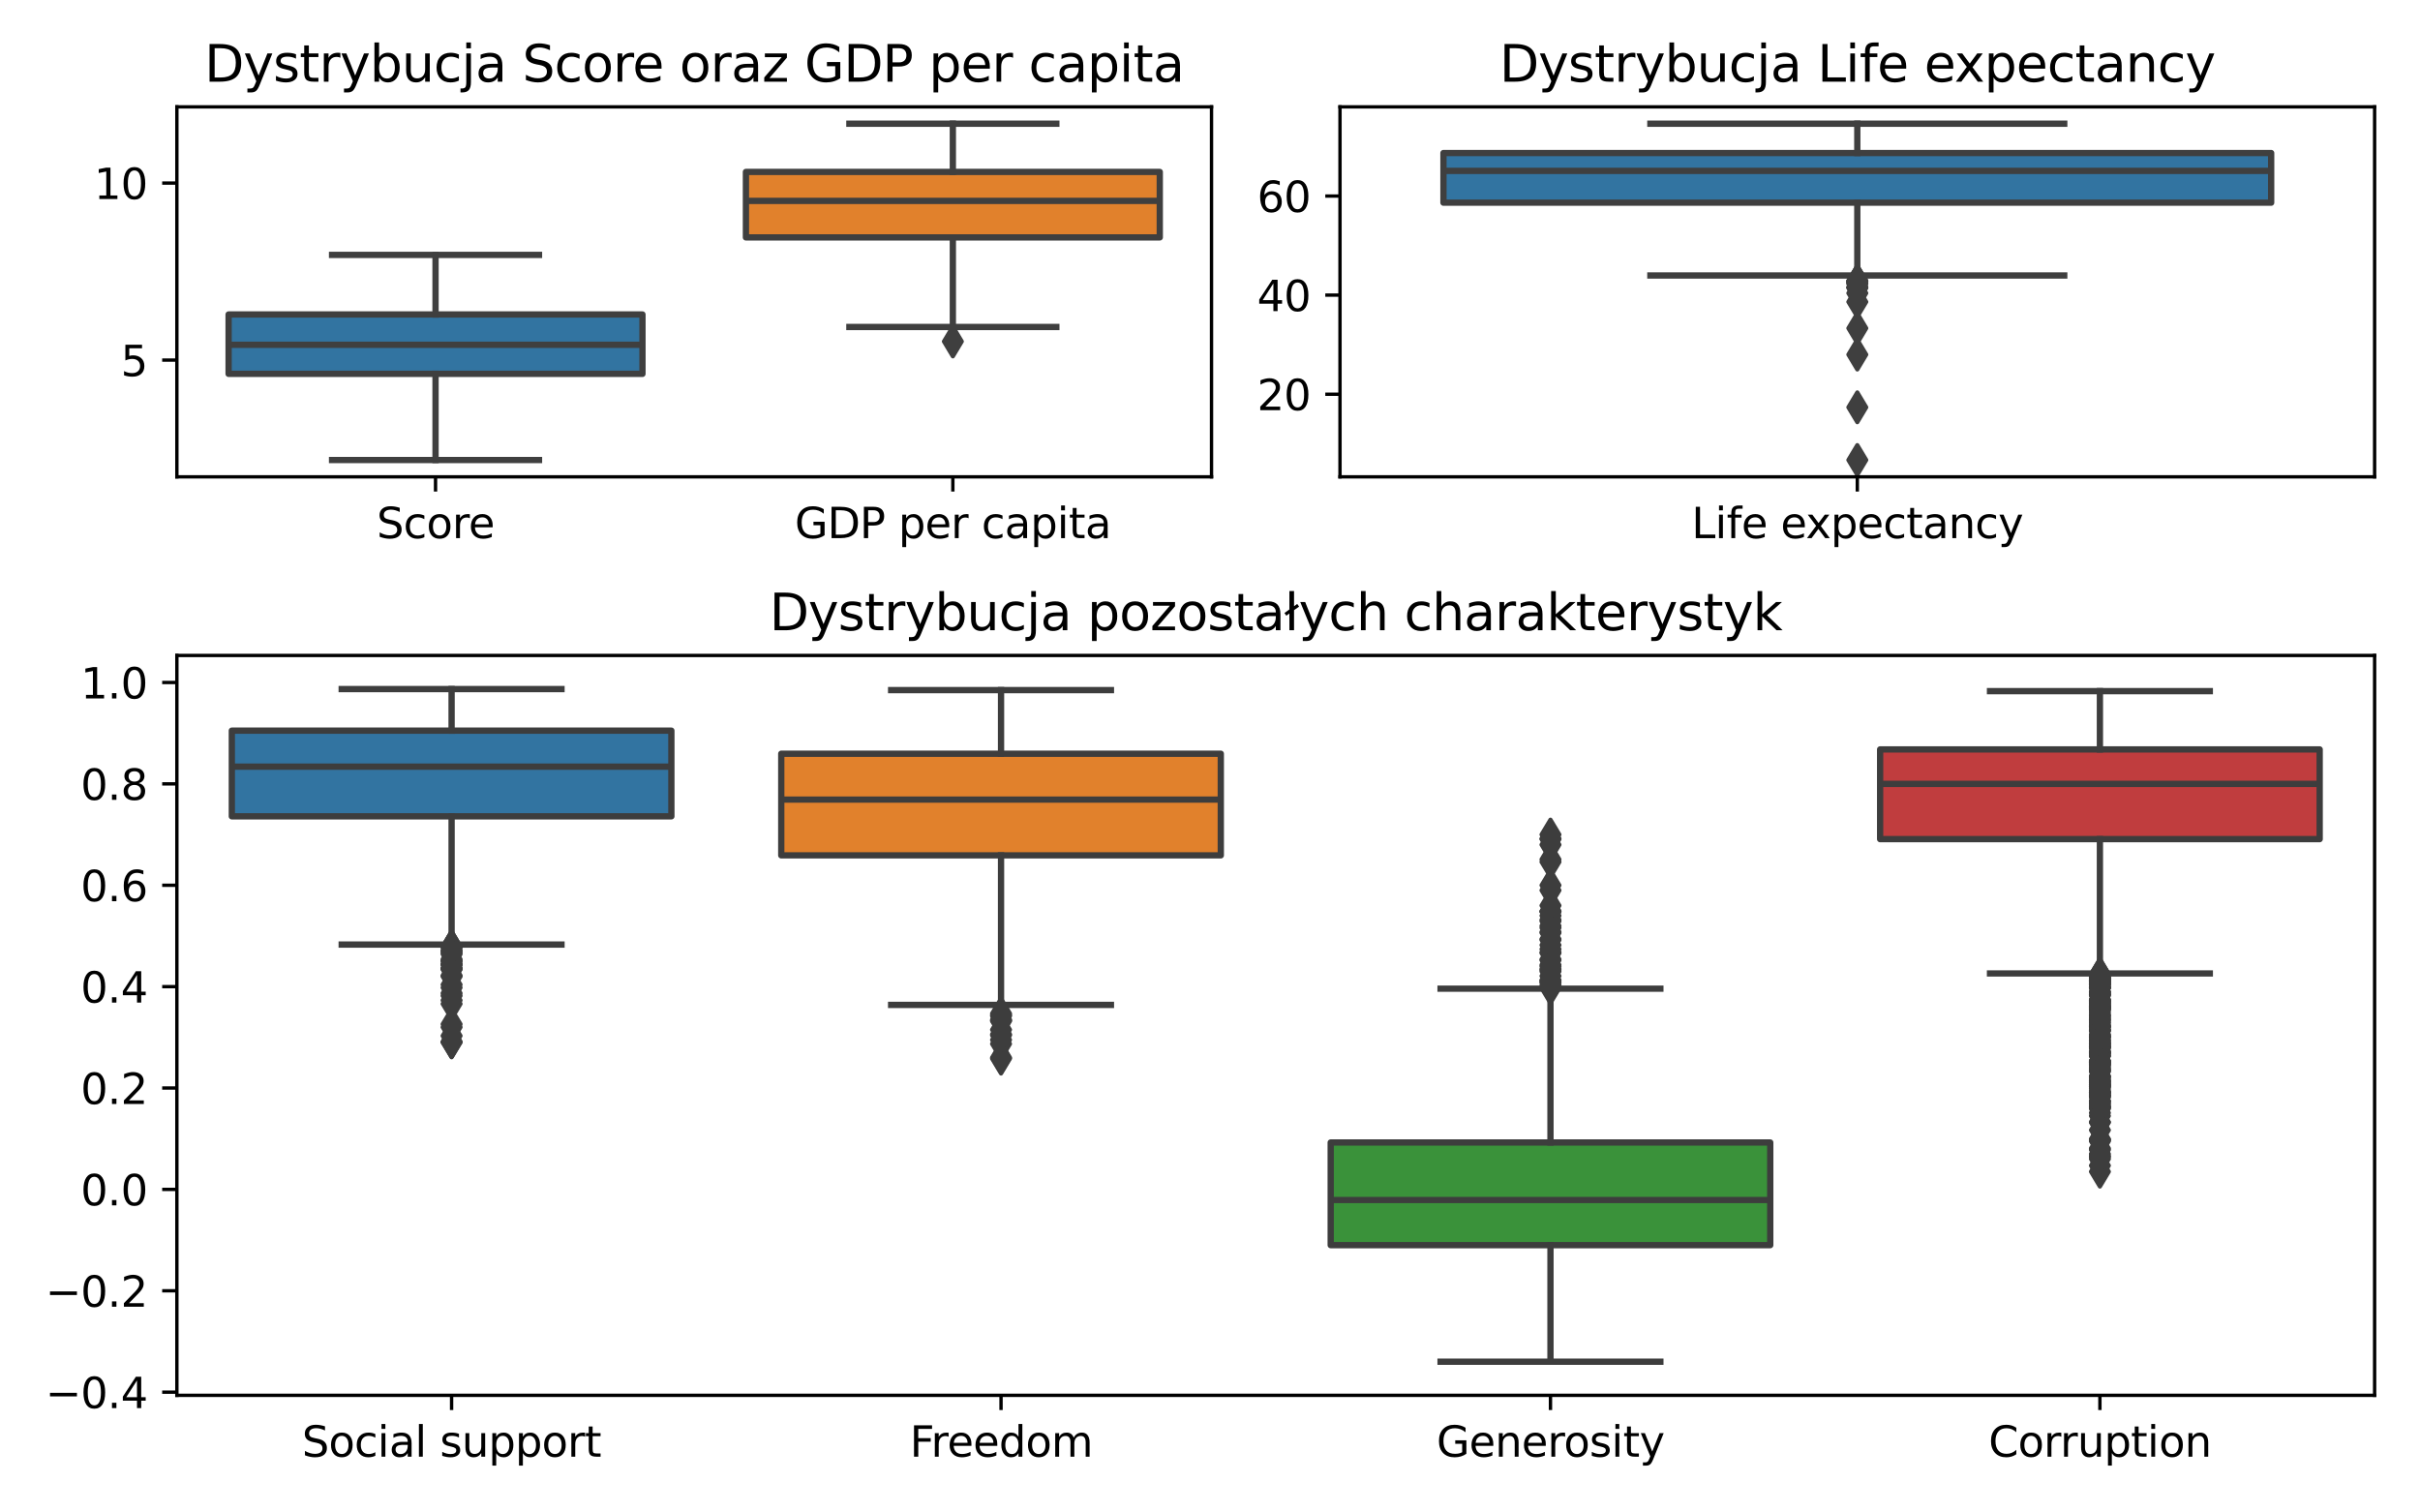 <?xml version="1.0" encoding="utf-8" standalone="no"?>
<!DOCTYPE svg PUBLIC "-//W3C//DTD SVG 1.1//EN"
  "http://www.w3.org/Graphics/SVG/1.1/DTD/svg11.dtd">
<svg xmlns:xlink="http://www.w3.org/1999/xlink" width="576pt" height="360pt" viewBox="0 0 576 360" xmlns="http://www.w3.org/2000/svg" version="1.1">
 <defs>
  <style type="text/css">*{stroke-linejoin: round; stroke-linecap: butt}</style>
 </defs>
 <g id="figure_1">
  <g id="patch_1">
   <path d="M 0 360 
L 576 360 
L 576 0 
L 0 0 
z
" style="fill: #ffffff"/>
  </g>
  <g id="axes_1">
   <g id="patch_2">
    <path d="M 42.1 113.493 
L 288.36 113.493 
L 288.36 25.44 
L 42.1 25.44 
z
" style="fill: #ffffff"/>
   </g>
   <g id="patch_3">
    <path d="M 54.413 88.984 
L 152.917 88.984 
L 152.917 74.853 
L 54.413 74.853 
L 54.413 88.984 
z
" clip-path="url(#p5c8524434e)" style="fill: #3274a1; stroke: #3f3f3f; stroke-width: 1.5; stroke-linejoin: miter"/>
   </g>
   <g id="patch_4">
    <path d="M 177.543 56.507 
L 276.047 56.507 
L 276.047 40.922 
L 177.543 40.922 
L 177.543 56.507 
z
" clip-path="url(#p5c8524434e)" style="fill: #e1812c; stroke: #3f3f3f; stroke-width: 1.5; stroke-linejoin: miter"/>
   </g>
   <g id="matplotlib.axis_1">
    <g id="xtick_1">
     <g id="line2d_1">
      <defs>
       <path id="m0566405e3e" d="M 0 0 
L 0 3.5 
" style="stroke: #000000; stroke-width: 0.8"/>
      </defs>
      <g>
       <use xlink:href="#m0566405e3e" x="103.665" y="113.493" style="stroke: #000000; stroke-width: 0.8"/>
      </g>
     </g>
     <g id="text_1">
      <!-- Score -->
      <g transform="translate(89.663 128.092) scale(0.1 -0.1)">
       <defs>
        <path id="DejaVuSans-53" d="M 3425 4513 
L 3425 3897 
Q 3066 4069 2747 4153 
Q 2428 4238 2131 4238 
Q 1616 4238 1336 4038 
Q 1056 3838 1056 3469 
Q 1056 3159 1242 3001 
Q 1428 2844 1947 2747 
L 2328 2669 
Q 3034 2534 3370 2195 
Q 3706 1856 3706 1288 
Q 3706 609 3251 259 
Q 2797 -91 1919 -91 
Q 1588 -91 1214 -16 
Q 841 59 441 206 
L 441 856 
Q 825 641 1194 531 
Q 1563 422 1919 422 
Q 2459 422 2753 634 
Q 3047 847 3047 1241 
Q 3047 1584 2836 1778 
Q 2625 1972 2144 2069 
L 1759 2144 
Q 1053 2284 737 2584 
Q 422 2884 422 3419 
Q 422 4038 858 4394 
Q 1294 4750 2059 4750 
Q 2388 4750 2728 4690 
Q 3069 4631 3425 4513 
z
" transform="scale(0.016)"/>
        <path id="DejaVuSans-63" d="M 3122 3366 
L 3122 2828 
Q 2878 2963 2633 3030 
Q 2388 3097 2138 3097 
Q 1578 3097 1268 2742 
Q 959 2388 959 1747 
Q 959 1106 1268 751 
Q 1578 397 2138 397 
Q 2388 397 2633 464 
Q 2878 531 3122 666 
L 3122 134 
Q 2881 22 2623 -34 
Q 2366 -91 2075 -91 
Q 1284 -91 818 406 
Q 353 903 353 1747 
Q 353 2603 823 3093 
Q 1294 3584 2113 3584 
Q 2378 3584 2631 3529 
Q 2884 3475 3122 3366 
z
" transform="scale(0.016)"/>
        <path id="DejaVuSans-6f" d="M 1959 3097 
Q 1497 3097 1228 2736 
Q 959 2375 959 1747 
Q 959 1119 1226 758 
Q 1494 397 1959 397 
Q 2419 397 2687 759 
Q 2956 1122 2956 1747 
Q 2956 2369 2687 2733 
Q 2419 3097 1959 3097 
z
M 1959 3584 
Q 2709 3584 3137 3096 
Q 3566 2609 3566 1747 
Q 3566 888 3137 398 
Q 2709 -91 1959 -91 
Q 1206 -91 779 398 
Q 353 888 353 1747 
Q 353 2609 779 3096 
Q 1206 3584 1959 3584 
z
" transform="scale(0.016)"/>
        <path id="DejaVuSans-72" d="M 2631 2963 
Q 2534 3019 2420 3045 
Q 2306 3072 2169 3072 
Q 1681 3072 1420 2755 
Q 1159 2438 1159 1844 
L 1159 0 
L 581 0 
L 581 3500 
L 1159 3500 
L 1159 2956 
Q 1341 3275 1631 3429 
Q 1922 3584 2338 3584 
Q 2397 3584 2469 3576 
Q 2541 3569 2628 3553 
L 2631 2963 
z
" transform="scale(0.016)"/>
        <path id="DejaVuSans-65" d="M 3597 1894 
L 3597 1613 
L 953 1613 
Q 991 1019 1311 708 
Q 1631 397 2203 397 
Q 2534 397 2845 478 
Q 3156 559 3463 722 
L 3463 178 
Q 3153 47 2828 -22 
Q 2503 -91 2169 -91 
Q 1331 -91 842 396 
Q 353 884 353 1716 
Q 353 2575 817 3079 
Q 1281 3584 2069 3584 
Q 2775 3584 3186 3129 
Q 3597 2675 3597 1894 
z
M 3022 2063 
Q 3016 2534 2758 2815 
Q 2500 3097 2075 3097 
Q 1594 3097 1305 2825 
Q 1016 2553 972 2059 
L 3022 2063 
z
" transform="scale(0.016)"/>
       </defs>
       <use xlink:href="#DejaVuSans-53"/>
       <use xlink:href="#DejaVuSans-63" x="63.477"/>
       <use xlink:href="#DejaVuSans-6f" x="118.457"/>
       <use xlink:href="#DejaVuSans-72" x="179.639"/>
       <use xlink:href="#DejaVuSans-65" x="218.502"/>
      </g>
     </g>
    </g>
    <g id="xtick_2">
     <g id="line2d_2">
      <g>
       <use xlink:href="#m0566405e3e" x="226.795" y="113.493" style="stroke: #000000; stroke-width: 0.8"/>
      </g>
     </g>
     <g id="text_2">
      <!-- GDP per capita -->
      <g transform="translate(189.171 128.092) scale(0.1 -0.1)">
       <defs>
        <path id="DejaVuSans-47" d="M 3809 666 
L 3809 1919 
L 2778 1919 
L 2778 2438 
L 4434 2438 
L 4434 434 
Q 4069 175 3628 42 
Q 3188 -91 2688 -91 
Q 1594 -91 976 548 
Q 359 1188 359 2328 
Q 359 3472 976 4111 
Q 1594 4750 2688 4750 
Q 3144 4750 3555 4637 
Q 3966 4525 4313 4306 
L 4313 3634 
Q 3963 3931 3569 4081 
Q 3175 4231 2741 4231 
Q 1884 4231 1454 3753 
Q 1025 3275 1025 2328 
Q 1025 1384 1454 906 
Q 1884 428 2741 428 
Q 3075 428 3337 486 
Q 3600 544 3809 666 
z
" transform="scale(0.016)"/>
        <path id="DejaVuSans-44" d="M 1259 4147 
L 1259 519 
L 2022 519 
Q 2988 519 3436 956 
Q 3884 1394 3884 2338 
Q 3884 3275 3436 3711 
Q 2988 4147 2022 4147 
L 1259 4147 
z
M 628 4666 
L 1925 4666 
Q 3281 4666 3915 4102 
Q 4550 3538 4550 2338 
Q 4550 1131 3912 565 
Q 3275 0 1925 0 
L 628 0 
L 628 4666 
z
" transform="scale(0.016)"/>
        <path id="DejaVuSans-50" d="M 1259 4147 
L 1259 2394 
L 2053 2394 
Q 2494 2394 2734 2622 
Q 2975 2850 2975 3272 
Q 2975 3691 2734 3919 
Q 2494 4147 2053 4147 
L 1259 4147 
z
M 628 4666 
L 2053 4666 
Q 2838 4666 3239 4311 
Q 3641 3956 3641 3272 
Q 3641 2581 3239 2228 
Q 2838 1875 2053 1875 
L 1259 1875 
L 1259 0 
L 628 0 
L 628 4666 
z
" transform="scale(0.016)"/>
        <path id="DejaVuSans-20" transform="scale(0.016)"/>
        <path id="DejaVuSans-70" d="M 1159 525 
L 1159 -1331 
L 581 -1331 
L 581 3500 
L 1159 3500 
L 1159 2969 
Q 1341 3281 1617 3432 
Q 1894 3584 2278 3584 
Q 2916 3584 3314 3078 
Q 3713 2572 3713 1747 
Q 3713 922 3314 415 
Q 2916 -91 2278 -91 
Q 1894 -91 1617 61 
Q 1341 213 1159 525 
z
M 3116 1747 
Q 3116 2381 2855 2742 
Q 2594 3103 2138 3103 
Q 1681 3103 1420 2742 
Q 1159 2381 1159 1747 
Q 1159 1113 1420 752 
Q 1681 391 2138 391 
Q 2594 391 2855 752 
Q 3116 1113 3116 1747 
z
" transform="scale(0.016)"/>
        <path id="DejaVuSans-61" d="M 2194 1759 
Q 1497 1759 1228 1600 
Q 959 1441 959 1056 
Q 959 750 1161 570 
Q 1363 391 1709 391 
Q 2188 391 2477 730 
Q 2766 1069 2766 1631 
L 2766 1759 
L 2194 1759 
z
M 3341 1997 
L 3341 0 
L 2766 0 
L 2766 531 
Q 2569 213 2275 61 
Q 1981 -91 1556 -91 
Q 1019 -91 701 211 
Q 384 513 384 1019 
Q 384 1609 779 1909 
Q 1175 2209 1959 2209 
L 2766 2209 
L 2766 2266 
Q 2766 2663 2505 2880 
Q 2244 3097 1772 3097 
Q 1472 3097 1187 3025 
Q 903 2953 641 2809 
L 641 3341 
Q 956 3463 1253 3523 
Q 1550 3584 1831 3584 
Q 2591 3584 2966 3190 
Q 3341 2797 3341 1997 
z
" transform="scale(0.016)"/>
        <path id="DejaVuSans-69" d="M 603 3500 
L 1178 3500 
L 1178 0 
L 603 0 
L 603 3500 
z
M 603 4863 
L 1178 4863 
L 1178 4134 
L 603 4134 
L 603 4863 
z
" transform="scale(0.016)"/>
        <path id="DejaVuSans-74" d="M 1172 4494 
L 1172 3500 
L 2356 3500 
L 2356 3053 
L 1172 3053 
L 1172 1153 
Q 1172 725 1289 603 
Q 1406 481 1766 481 
L 2356 481 
L 2356 0 
L 1766 0 
Q 1100 0 847 248 
Q 594 497 594 1153 
L 594 3053 
L 172 3053 
L 172 3500 
L 594 3500 
L 594 4494 
L 1172 4494 
z
" transform="scale(0.016)"/>
       </defs>
       <use xlink:href="#DejaVuSans-47"/>
       <use xlink:href="#DejaVuSans-44" x="77.49"/>
       <use xlink:href="#DejaVuSans-50" x="154.492"/>
       <use xlink:href="#DejaVuSans-20" x="214.795"/>
       <use xlink:href="#DejaVuSans-70" x="246.582"/>
       <use xlink:href="#DejaVuSans-65" x="310.059"/>
       <use xlink:href="#DejaVuSans-72" x="371.582"/>
       <use xlink:href="#DejaVuSans-20" x="412.695"/>
       <use xlink:href="#DejaVuSans-63" x="444.482"/>
       <use xlink:href="#DejaVuSans-61" x="499.463"/>
       <use xlink:href="#DejaVuSans-70" x="560.742"/>
       <use xlink:href="#DejaVuSans-69" x="624.219"/>
       <use xlink:href="#DejaVuSans-74" x="652.002"/>
       <use xlink:href="#DejaVuSans-61" x="691.211"/>
      </g>
     </g>
    </g>
   </g>
   <g id="matplotlib.axis_2">
    <g id="ytick_1">
     <g id="line2d_3">
      <defs>
       <path id="mbcc5e7e01c" d="M 0 0 
L -3.5 0 
" style="stroke: #000000; stroke-width: 0.8"/>
      </defs>
      <g>
       <use xlink:href="#mbcc5e7e01c" x="42.1" y="85.713" style="stroke: #000000; stroke-width: 0.8"/>
      </g>
     </g>
     <g id="text_3">
      <!-- 5 -->
      <g transform="translate(28.738 89.512) scale(0.1 -0.1)">
       <defs>
        <path id="DejaVuSans-35" d="M 691 4666 
L 3169 4666 
L 3169 4134 
L 1269 4134 
L 1269 2991 
Q 1406 3038 1543 3061 
Q 1681 3084 1819 3084 
Q 2600 3084 3056 2656 
Q 3513 2228 3513 1497 
Q 3513 744 3044 326 
Q 2575 -91 1722 -91 
Q 1428 -91 1123 -41 
Q 819 9 494 109 
L 494 744 
Q 775 591 1075 516 
Q 1375 441 1709 441 
Q 2250 441 2565 725 
Q 2881 1009 2881 1497 
Q 2881 1984 2565 2268 
Q 2250 2553 1709 2553 
Q 1456 2553 1204 2497 
Q 953 2441 691 2322 
L 691 4666 
z
" transform="scale(0.016)"/>
       </defs>
       <use xlink:href="#DejaVuSans-35"/>
      </g>
     </g>
    </g>
    <g id="ytick_2">
     <g id="line2d_4">
      <g>
       <use xlink:href="#mbcc5e7e01c" x="42.1" y="43.569" style="stroke: #000000; stroke-width: 0.8"/>
      </g>
     </g>
     <g id="text_4">
      <!-- 10 -->
      <g transform="translate(22.375 47.368) scale(0.1 -0.1)">
       <defs>
        <path id="DejaVuSans-31" d="M 794 531 
L 1825 531 
L 1825 4091 
L 703 3866 
L 703 4441 
L 1819 4666 
L 2450 4666 
L 2450 531 
L 3481 531 
L 3481 0 
L 794 0 
L 794 531 
z
" transform="scale(0.016)"/>
        <path id="DejaVuSans-30" d="M 2034 4250 
Q 1547 4250 1301 3770 
Q 1056 3291 1056 2328 
Q 1056 1369 1301 889 
Q 1547 409 2034 409 
Q 2525 409 2770 889 
Q 3016 1369 3016 2328 
Q 3016 3291 2770 3770 
Q 2525 4250 2034 4250 
z
M 2034 4750 
Q 2819 4750 3233 4129 
Q 3647 3509 3647 2328 
Q 3647 1150 3233 529 
Q 2819 -91 2034 -91 
Q 1250 -91 836 529 
Q 422 1150 422 2328 
Q 422 3509 836 4129 
Q 1250 4750 2034 4750 
z
" transform="scale(0.016)"/>
       </defs>
       <use xlink:href="#DejaVuSans-31"/>
       <use xlink:href="#DejaVuSans-30" x="63.623"/>
      </g>
     </g>
    </g>
   </g>
   <g id="line2d_5">
    <path d="M 103.665 88.984 
L 103.665 109.491 
" clip-path="url(#p5c8524434e)" style="fill: none; stroke: #3f3f3f; stroke-width: 1.5; stroke-linecap: square"/>
   </g>
   <g id="line2d_6">
    <path d="M 103.665 74.853 
L 103.665 60.671 
" clip-path="url(#p5c8524434e)" style="fill: none; stroke: #3f3f3f; stroke-width: 1.5; stroke-linecap: square"/>
   </g>
   <g id="line2d_7">
    <path d="M 79.039 109.491 
L 128.291 109.491 
" clip-path="url(#p5c8524434e)" style="fill: none; stroke: #3f3f3f; stroke-width: 1.5; stroke-linecap: square"/>
   </g>
   <g id="line2d_8">
    <path d="M 79.039 60.671 
L 128.291 60.671 
" clip-path="url(#p5c8524434e)" style="fill: none; stroke: #3f3f3f; stroke-width: 1.5; stroke-linecap: square"/>
   </g>
   <g id="line2d_9"/>
   <g id="line2d_10">
    <path d="M 226.795 56.507 
L 226.795 77.832 
" clip-path="url(#p5c8524434e)" style="fill: none; stroke: #3f3f3f; stroke-width: 1.5; stroke-linecap: square"/>
   </g>
   <g id="line2d_11">
    <path d="M 226.795 40.922 
L 226.795 29.442 
" clip-path="url(#p5c8524434e)" style="fill: none; stroke: #3f3f3f; stroke-width: 1.5; stroke-linecap: square"/>
   </g>
   <g id="line2d_12">
    <path d="M 202.169 77.832 
L 251.421 77.832 
" clip-path="url(#p5c8524434e)" style="fill: none; stroke: #3f3f3f; stroke-width: 1.5; stroke-linecap: square"/>
   </g>
   <g id="line2d_13">
    <path d="M 202.169 29.442 
L 251.421 29.442 
" clip-path="url(#p5c8524434e)" style="fill: none; stroke: #3f3f3f; stroke-width: 1.5; stroke-linecap: square"/>
   </g>
   <g id="line2d_14">
    <defs>
     <path id="m21f1c54922" d="M -0 3.536 
L 2.121 0 
L -0 -3.536 
L -2.121 -0 
z
" style="stroke: #3f3f3f; stroke-linejoin: miter"/>
    </defs>
    <g clip-path="url(#p5c8524434e)">
     <use xlink:href="#m21f1c54922" x="226.795" y="81.271" style="fill: #3f3f3f; stroke: #3f3f3f; stroke-linejoin: miter"/>
    </g>
   </g>
   <g id="line2d_15">
    <path d="M 54.413 82.072 
L 152.917 82.072 
" clip-path="url(#p5c8524434e)" style="fill: none; stroke: #3f3f3f; stroke-width: 1.5"/>
   </g>
   <g id="line2d_16">
    <path d="M 177.543 47.817 
L 276.047 47.817 
" clip-path="url(#p5c8524434e)" style="fill: none; stroke: #3f3f3f; stroke-width: 1.5"/>
   </g>
   <g id="patch_5">
    <path d="M 42.1 113.493 
L 42.1 25.44 
" style="fill: none; stroke: #000000; stroke-width: 0.8; stroke-linejoin: miter; stroke-linecap: square"/>
   </g>
   <g id="patch_6">
    <path d="M 288.36 113.493 
L 288.36 25.44 
" style="fill: none; stroke: #000000; stroke-width: 0.8; stroke-linejoin: miter; stroke-linecap: square"/>
   </g>
   <g id="patch_7">
    <path d="M 42.1 113.493 
L 288.36 113.493 
" style="fill: none; stroke: #000000; stroke-width: 0.8; stroke-linejoin: miter; stroke-linecap: square"/>
   </g>
   <g id="patch_8">
    <path d="M 42.1 25.44 
L 288.36 25.44 
" style="fill: none; stroke: #000000; stroke-width: 0.8; stroke-linejoin: miter; stroke-linecap: square"/>
   </g>
   <g id="text_5">
    <!-- Dystrybucja Score oraz GDP per capita -->
    <g transform="translate(48.672 19.44) scale(0.12 -0.12)">
     <defs>
      <path id="DejaVuSans-79" d="M 2059 -325 
Q 1816 -950 1584 -1140 
Q 1353 -1331 966 -1331 
L 506 -1331 
L 506 -850 
L 844 -850 
Q 1081 -850 1212 -737 
Q 1344 -625 1503 -206 
L 1606 56 
L 191 3500 
L 800 3500 
L 1894 763 
L 2988 3500 
L 3597 3500 
L 2059 -325 
z
" transform="scale(0.016)"/>
      <path id="DejaVuSans-73" d="M 2834 3397 
L 2834 2853 
Q 2591 2978 2328 3040 
Q 2066 3103 1784 3103 
Q 1356 3103 1142 2972 
Q 928 2841 928 2578 
Q 928 2378 1081 2264 
Q 1234 2150 1697 2047 
L 1894 2003 
Q 2506 1872 2764 1633 
Q 3022 1394 3022 966 
Q 3022 478 2636 193 
Q 2250 -91 1575 -91 
Q 1294 -91 989 -36 
Q 684 19 347 128 
L 347 722 
Q 666 556 975 473 
Q 1284 391 1588 391 
Q 1994 391 2212 530 
Q 2431 669 2431 922 
Q 2431 1156 2273 1281 
Q 2116 1406 1581 1522 
L 1381 1569 
Q 847 1681 609 1914 
Q 372 2147 372 2553 
Q 372 3047 722 3315 
Q 1072 3584 1716 3584 
Q 2034 3584 2315 3537 
Q 2597 3491 2834 3397 
z
" transform="scale(0.016)"/>
      <path id="DejaVuSans-62" d="M 3116 1747 
Q 3116 2381 2855 2742 
Q 2594 3103 2138 3103 
Q 1681 3103 1420 2742 
Q 1159 2381 1159 1747 
Q 1159 1113 1420 752 
Q 1681 391 2138 391 
Q 2594 391 2855 752 
Q 3116 1113 3116 1747 
z
M 1159 2969 
Q 1341 3281 1617 3432 
Q 1894 3584 2278 3584 
Q 2916 3584 3314 3078 
Q 3713 2572 3713 1747 
Q 3713 922 3314 415 
Q 2916 -91 2278 -91 
Q 1894 -91 1617 61 
Q 1341 213 1159 525 
L 1159 0 
L 581 0 
L 581 4863 
L 1159 4863 
L 1159 2969 
z
" transform="scale(0.016)"/>
      <path id="DejaVuSans-75" d="M 544 1381 
L 544 3500 
L 1119 3500 
L 1119 1403 
Q 1119 906 1312 657 
Q 1506 409 1894 409 
Q 2359 409 2629 706 
Q 2900 1003 2900 1516 
L 2900 3500 
L 3475 3500 
L 3475 0 
L 2900 0 
L 2900 538 
Q 2691 219 2414 64 
Q 2138 -91 1772 -91 
Q 1169 -91 856 284 
Q 544 659 544 1381 
z
M 1991 3584 
L 1991 3584 
z
" transform="scale(0.016)"/>
      <path id="DejaVuSans-6a" d="M 603 3500 
L 1178 3500 
L 1178 -63 
Q 1178 -731 923 -1031 
Q 669 -1331 103 -1331 
L -116 -1331 
L -116 -844 
L 38 -844 
Q 366 -844 484 -692 
Q 603 -541 603 -63 
L 603 3500 
z
M 603 4863 
L 1178 4863 
L 1178 4134 
L 603 4134 
L 603 4863 
z
" transform="scale(0.016)"/>
      <path id="DejaVuSans-7a" d="M 353 3500 
L 3084 3500 
L 3084 2975 
L 922 459 
L 3084 459 
L 3084 0 
L 275 0 
L 275 525 
L 2438 3041 
L 353 3041 
L 353 3500 
z
" transform="scale(0.016)"/>
     </defs>
     <use xlink:href="#DejaVuSans-44"/>
     <use xlink:href="#DejaVuSans-79" x="77.002"/>
     <use xlink:href="#DejaVuSans-73" x="136.182"/>
     <use xlink:href="#DejaVuSans-74" x="188.281"/>
     <use xlink:href="#DejaVuSans-72" x="227.49"/>
     <use xlink:href="#DejaVuSans-79" x="268.604"/>
     <use xlink:href="#DejaVuSans-62" x="327.783"/>
     <use xlink:href="#DejaVuSans-75" x="391.26"/>
     <use xlink:href="#DejaVuSans-63" x="454.639"/>
     <use xlink:href="#DejaVuSans-6a" x="509.619"/>
     <use xlink:href="#DejaVuSans-61" x="537.402"/>
     <use xlink:href="#DejaVuSans-20" x="598.682"/>
     <use xlink:href="#DejaVuSans-53" x="630.469"/>
     <use xlink:href="#DejaVuSans-63" x="693.945"/>
     <use xlink:href="#DejaVuSans-6f" x="748.926"/>
     <use xlink:href="#DejaVuSans-72" x="810.107"/>
     <use xlink:href="#DejaVuSans-65" x="848.971"/>
     <use xlink:href="#DejaVuSans-20" x="910.494"/>
     <use xlink:href="#DejaVuSans-6f" x="942.281"/>
     <use xlink:href="#DejaVuSans-72" x="1003.463"/>
     <use xlink:href="#DejaVuSans-61" x="1044.576"/>
     <use xlink:href="#DejaVuSans-7a" x="1105.855"/>
     <use xlink:href="#DejaVuSans-20" x="1158.346"/>
     <use xlink:href="#DejaVuSans-47" x="1190.133"/>
     <use xlink:href="#DejaVuSans-44" x="1267.623"/>
     <use xlink:href="#DejaVuSans-50" x="1344.625"/>
     <use xlink:href="#DejaVuSans-20" x="1404.928"/>
     <use xlink:href="#DejaVuSans-70" x="1436.715"/>
     <use xlink:href="#DejaVuSans-65" x="1500.191"/>
     <use xlink:href="#DejaVuSans-72" x="1561.715"/>
     <use xlink:href="#DejaVuSans-20" x="1602.828"/>
     <use xlink:href="#DejaVuSans-63" x="1634.615"/>
     <use xlink:href="#DejaVuSans-61" x="1689.596"/>
     <use xlink:href="#DejaVuSans-70" x="1750.875"/>
     <use xlink:href="#DejaVuSans-69" x="1814.352"/>
     <use xlink:href="#DejaVuSans-74" x="1842.135"/>
     <use xlink:href="#DejaVuSans-61" x="1881.344"/>
    </g>
   </g>
  </g>
  <g id="axes_2">
   <g id="patch_9">
    <path d="M 318.94 113.493 
L 565.2 113.493 
L 565.2 25.44 
L 318.94 25.44 
z
" style="fill: #ffffff"/>
   </g>
   <g id="patch_10">
    <path d="M 343.566 48.24 
L 540.574 48.24 
L 540.574 36.427 
L 343.566 36.427 
L 343.566 48.24 
z
" clip-path="url(#pbbd2cff1a4)" style="fill: #3274a1; stroke: #3f3f3f; stroke-width: 1.5; stroke-linejoin: miter"/>
   </g>
   <g id="matplotlib.axis_3">
    <g id="xtick_3">
     <g id="line2d_17">
      <g>
       <use xlink:href="#m0566405e3e" x="442.07" y="113.493" style="stroke: #000000; stroke-width: 0.8"/>
      </g>
     </g>
     <g id="text_6">
      <!-- Life expectancy -->
      <g transform="translate(402.619 128.092) scale(0.1 -0.1)">
       <defs>
        <path id="DejaVuSans-4c" d="M 628 4666 
L 1259 4666 
L 1259 531 
L 3531 531 
L 3531 0 
L 628 0 
L 628 4666 
z
" transform="scale(0.016)"/>
        <path id="DejaVuSans-66" d="M 2375 4863 
L 2375 4384 
L 1825 4384 
Q 1516 4384 1395 4259 
Q 1275 4134 1275 3809 
L 1275 3500 
L 2222 3500 
L 2222 3053 
L 1275 3053 
L 1275 0 
L 697 0 
L 697 3053 
L 147 3053 
L 147 3500 
L 697 3500 
L 697 3744 
Q 697 4328 969 4595 
Q 1241 4863 1831 4863 
L 2375 4863 
z
" transform="scale(0.016)"/>
        <path id="DejaVuSans-78" d="M 3513 3500 
L 2247 1797 
L 3578 0 
L 2900 0 
L 1881 1375 
L 863 0 
L 184 0 
L 1544 1831 
L 300 3500 
L 978 3500 
L 1906 2253 
L 2834 3500 
L 3513 3500 
z
" transform="scale(0.016)"/>
        <path id="DejaVuSans-6e" d="M 3513 2113 
L 3513 0 
L 2938 0 
L 2938 2094 
Q 2938 2591 2744 2837 
Q 2550 3084 2163 3084 
Q 1697 3084 1428 2787 
Q 1159 2491 1159 1978 
L 1159 0 
L 581 0 
L 581 3500 
L 1159 3500 
L 1159 2956 
Q 1366 3272 1645 3428 
Q 1925 3584 2291 3584 
Q 2894 3584 3203 3211 
Q 3513 2838 3513 2113 
z
" transform="scale(0.016)"/>
       </defs>
       <use xlink:href="#DejaVuSans-4c"/>
       <use xlink:href="#DejaVuSans-69" x="55.713"/>
       <use xlink:href="#DejaVuSans-66" x="83.496"/>
       <use xlink:href="#DejaVuSans-65" x="118.701"/>
       <use xlink:href="#DejaVuSans-20" x="180.225"/>
       <use xlink:href="#DejaVuSans-65" x="212.012"/>
       <use xlink:href="#DejaVuSans-78" x="271.785"/>
       <use xlink:href="#DejaVuSans-70" x="330.965"/>
       <use xlink:href="#DejaVuSans-65" x="394.441"/>
       <use xlink:href="#DejaVuSans-63" x="455.965"/>
       <use xlink:href="#DejaVuSans-74" x="510.945"/>
       <use xlink:href="#DejaVuSans-61" x="550.154"/>
       <use xlink:href="#DejaVuSans-6e" x="611.434"/>
       <use xlink:href="#DejaVuSans-63" x="674.812"/>
       <use xlink:href="#DejaVuSans-79" x="729.793"/>
      </g>
     </g>
    </g>
   </g>
   <g id="matplotlib.axis_4">
    <g id="ytick_3">
     <g id="line2d_18">
      <g>
       <use xlink:href="#mbcc5e7e01c" x="318.94" y="93.83" style="stroke: #000000; stroke-width: 0.8"/>
      </g>
     </g>
     <g id="text_7">
      <!-- 20 -->
      <g transform="translate(299.215 97.629) scale(0.1 -0.1)">
       <defs>
        <path id="DejaVuSans-32" d="M 1228 531 
L 3431 531 
L 3431 0 
L 469 0 
L 469 531 
Q 828 903 1448 1529 
Q 2069 2156 2228 2338 
Q 2531 2678 2651 2914 
Q 2772 3150 2772 3378 
Q 2772 3750 2511 3984 
Q 2250 4219 1831 4219 
Q 1534 4219 1204 4116 
Q 875 4013 500 3803 
L 500 4441 
Q 881 4594 1212 4672 
Q 1544 4750 1819 4750 
Q 2544 4750 2975 4387 
Q 3406 4025 3406 3419 
Q 3406 3131 3298 2873 
Q 3191 2616 2906 2266 
Q 2828 2175 2409 1742 
Q 1991 1309 1228 531 
z
" transform="scale(0.016)"/>
       </defs>
       <use xlink:href="#DejaVuSans-32"/>
       <use xlink:href="#DejaVuSans-30" x="63.623"/>
      </g>
     </g>
    </g>
    <g id="ytick_4">
     <g id="line2d_19">
      <g>
       <use xlink:href="#mbcc5e7e01c" x="318.94" y="70.245" style="stroke: #000000; stroke-width: 0.8"/>
      </g>
     </g>
     <g id="text_8">
      <!-- 40 -->
      <g transform="translate(299.215 74.044) scale(0.1 -0.1)">
       <defs>
        <path id="DejaVuSans-34" d="M 2419 4116 
L 825 1625 
L 2419 1625 
L 2419 4116 
z
M 2253 4666 
L 3047 4666 
L 3047 1625 
L 3713 1625 
L 3713 1100 
L 3047 1100 
L 3047 0 
L 2419 0 
L 2419 1100 
L 313 1100 
L 313 1709 
L 2253 4666 
z
" transform="scale(0.016)"/>
       </defs>
       <use xlink:href="#DejaVuSans-34"/>
       <use xlink:href="#DejaVuSans-30" x="63.623"/>
      </g>
     </g>
    </g>
    <g id="ytick_5">
     <g id="line2d_20">
      <g>
       <use xlink:href="#mbcc5e7e01c" x="318.94" y="46.66" style="stroke: #000000; stroke-width: 0.8"/>
      </g>
     </g>
     <g id="text_9">
      <!-- 60 -->
      <g transform="translate(299.215 50.459) scale(0.1 -0.1)">
       <defs>
        <path id="DejaVuSans-36" d="M 2113 2584 
Q 1688 2584 1439 2293 
Q 1191 2003 1191 1497 
Q 1191 994 1439 701 
Q 1688 409 2113 409 
Q 2538 409 2786 701 
Q 3034 994 3034 1497 
Q 3034 2003 2786 2293 
Q 2538 2584 2113 2584 
z
M 3366 4563 
L 3366 3988 
Q 3128 4100 2886 4159 
Q 2644 4219 2406 4219 
Q 1781 4219 1451 3797 
Q 1122 3375 1075 2522 
Q 1259 2794 1537 2939 
Q 1816 3084 2150 3084 
Q 2853 3084 3261 2657 
Q 3669 2231 3669 1497 
Q 3669 778 3244 343 
Q 2819 -91 2113 -91 
Q 1303 -91 875 529 
Q 447 1150 447 2328 
Q 447 3434 972 4092 
Q 1497 4750 2381 4750 
Q 2619 4750 2861 4703 
Q 3103 4656 3366 4563 
z
" transform="scale(0.016)"/>
       </defs>
       <use xlink:href="#DejaVuSans-36"/>
       <use xlink:href="#DejaVuSans-30" x="63.623"/>
      </g>
     </g>
    </g>
   </g>
   <g id="line2d_21">
    <path d="M 442.07 48.24 
L 442.07 65.575 
" clip-path="url(#pbbd2cff1a4)" style="fill: none; stroke: #3f3f3f; stroke-width: 1.5; stroke-linecap: square"/>
   </g>
   <g id="line2d_22">
    <path d="M 442.07 36.427 
L 442.07 29.442 
" clip-path="url(#pbbd2cff1a4)" style="fill: none; stroke: #3f3f3f; stroke-width: 1.5; stroke-linecap: square"/>
   </g>
   <g id="line2d_23">
    <path d="M 392.818 65.575 
L 491.322 65.575 
" clip-path="url(#pbbd2cff1a4)" style="fill: none; stroke: #3f3f3f; stroke-width: 1.5; stroke-linecap: square"/>
   </g>
   <g id="line2d_24">
    <path d="M 392.818 29.442 
L 491.322 29.442 
" clip-path="url(#pbbd2cff1a4)" style="fill: none; stroke: #3f3f3f; stroke-width: 1.5; stroke-linecap: square"/>
   </g>
   <g id="line2d_25">
    <g clip-path="url(#pbbd2cff1a4)">
     <use xlink:href="#m21f1c54922" x="442.07" y="68.5" style="fill: #3f3f3f; stroke: #3f3f3f; stroke-linejoin: miter"/>
     <use xlink:href="#m21f1c54922" x="442.07" y="67.297" style="fill: #3f3f3f; stroke: #3f3f3f; stroke-linejoin: miter"/>
     <use xlink:href="#m21f1c54922" x="442.07" y="66.896" style="fill: #3f3f3f; stroke: #3f3f3f; stroke-linejoin: miter"/>
     <use xlink:href="#m21f1c54922" x="442.07" y="67.297" style="fill: #3f3f3f; stroke: #3f3f3f; stroke-linejoin: miter"/>
     <use xlink:href="#m21f1c54922" x="442.07" y="109.491" style="fill: #3f3f3f; stroke: #3f3f3f; stroke-linejoin: miter"/>
     <use xlink:href="#m21f1c54922" x="442.07" y="96.944" style="fill: #3f3f3f; stroke: #3f3f3f; stroke-linejoin: miter"/>
     <use xlink:href="#m21f1c54922" x="442.07" y="84.396" style="fill: #3f3f3f; stroke: #3f3f3f; stroke-linejoin: miter"/>
     <use xlink:href="#m21f1c54922" x="442.07" y="78.122" style="fill: #3f3f3f; stroke: #3f3f3f; stroke-linejoin: miter"/>
     <use xlink:href="#m21f1c54922" x="442.07" y="71.849" style="fill: #3f3f3f; stroke: #3f3f3f; stroke-linejoin: miter"/>
     <use xlink:href="#m21f1c54922" x="442.07" y="68.452" style="fill: #3f3f3f; stroke: #3f3f3f; stroke-linejoin: miter"/>
     <use xlink:href="#m21f1c54922" x="442.07" y="67.592" style="fill: #3f3f3f; stroke: #3f3f3f; stroke-linejoin: miter"/>
     <use xlink:href="#m21f1c54922" x="442.07" y="66.825" style="fill: #3f3f3f; stroke: #3f3f3f; stroke-linejoin: miter"/>
     <use xlink:href="#m21f1c54922" x="442.07" y="69.773" style="fill: #3f3f3f; stroke: #3f3f3f; stroke-linejoin: miter"/>
     <use xlink:href="#m21f1c54922" x="442.07" y="68.358" style="fill: #3f3f3f; stroke: #3f3f3f; stroke-linejoin: miter"/>
     <use xlink:href="#m21f1c54922" x="442.07" y="66.943" style="fill: #3f3f3f; stroke: #3f3f3f; stroke-linejoin: miter"/>
    </g>
   </g>
   <g id="line2d_26">
    <path d="M 343.566 40.675 
L 540.574 40.675 
" clip-path="url(#pbbd2cff1a4)" style="fill: none; stroke: #3f3f3f; stroke-width: 1.5"/>
   </g>
   <g id="patch_11">
    <path d="M 318.94 113.493 
L 318.94 25.44 
" style="fill: none; stroke: #000000; stroke-width: 0.8; stroke-linejoin: miter; stroke-linecap: square"/>
   </g>
   <g id="patch_12">
    <path d="M 565.2 113.493 
L 565.2 25.44 
" style="fill: none; stroke: #000000; stroke-width: 0.8; stroke-linejoin: miter; stroke-linecap: square"/>
   </g>
   <g id="patch_13">
    <path d="M 318.94 113.493 
L 565.2 113.493 
" style="fill: none; stroke: #000000; stroke-width: 0.8; stroke-linejoin: miter; stroke-linecap: square"/>
   </g>
   <g id="patch_14">
    <path d="M 318.94 25.44 
L 565.2 25.44 
" style="fill: none; stroke: #000000; stroke-width: 0.8; stroke-linejoin: miter; stroke-linecap: square"/>
   </g>
   <g id="text_10">
    <!-- Dystrybucja Life expectancy -->
    <g transform="translate(356.901 19.44) scale(0.12 -0.12)">
     <use xlink:href="#DejaVuSans-44"/>
     <use xlink:href="#DejaVuSans-79" x="77.002"/>
     <use xlink:href="#DejaVuSans-73" x="136.182"/>
     <use xlink:href="#DejaVuSans-74" x="188.281"/>
     <use xlink:href="#DejaVuSans-72" x="227.49"/>
     <use xlink:href="#DejaVuSans-79" x="268.604"/>
     <use xlink:href="#DejaVuSans-62" x="327.783"/>
     <use xlink:href="#DejaVuSans-75" x="391.26"/>
     <use xlink:href="#DejaVuSans-63" x="454.639"/>
     <use xlink:href="#DejaVuSans-6a" x="509.619"/>
     <use xlink:href="#DejaVuSans-61" x="537.402"/>
     <use xlink:href="#DejaVuSans-20" x="598.682"/>
     <use xlink:href="#DejaVuSans-4c" x="630.469"/>
     <use xlink:href="#DejaVuSans-69" x="686.182"/>
     <use xlink:href="#DejaVuSans-66" x="713.965"/>
     <use xlink:href="#DejaVuSans-65" x="749.17"/>
     <use xlink:href="#DejaVuSans-20" x="810.693"/>
     <use xlink:href="#DejaVuSans-65" x="842.48"/>
     <use xlink:href="#DejaVuSans-78" x="902.254"/>
     <use xlink:href="#DejaVuSans-70" x="961.434"/>
     <use xlink:href="#DejaVuSans-65" x="1024.91"/>
     <use xlink:href="#DejaVuSans-63" x="1086.434"/>
     <use xlink:href="#DejaVuSans-74" x="1141.414"/>
     <use xlink:href="#DejaVuSans-61" x="1180.623"/>
     <use xlink:href="#DejaVuSans-6e" x="1241.902"/>
     <use xlink:href="#DejaVuSans-63" x="1305.281"/>
     <use xlink:href="#DejaVuSans-79" x="1360.262"/>
    </g>
   </g>
  </g>
  <g id="axes_3">
   <g id="patch_15">
    <path d="M 42.1 332.12 
L 565.2 332.12 
L 565.2 156.013 
L 42.1 156.013 
z
" style="fill: #ffffff"/>
   </g>
   <g id="patch_16">
    <path d="M 55.178 194.3 
L 159.798 194.3 
L 159.798 173.911 
L 55.178 173.911 
L 55.178 194.3 
z
" clip-path="url(#p397aabf413)" style="fill: #3274a1; stroke: #3d3d3d; stroke-width: 1.5; stroke-linejoin: miter"/>
   </g>
   <g id="patch_17">
    <path d="M 185.952 203.59 
L 290.572 203.59 
L 290.572 179.401 
L 185.952 179.401 
L 185.952 203.59 
z
" clip-path="url(#p397aabf413)" style="fill: #e1812c; stroke: #3d3d3d; stroke-width: 1.5; stroke-linejoin: miter"/>
   </g>
   <g id="patch_18">
    <path d="M 316.728 296.367 
L 421.348 296.367 
L 421.348 271.936 
L 316.728 271.936 
L 316.728 296.367 
z
" clip-path="url(#p397aabf413)" style="fill: #3a923a; stroke: #3d3d3d; stroke-width: 1.5; stroke-linejoin: miter"/>
   </g>
   <g id="patch_19">
    <path d="M 447.502 199.729 
L 552.122 199.729 
L 552.122 178.375 
L 447.502 178.375 
L 447.502 199.729 
z
" clip-path="url(#p397aabf413)" style="fill: #c03d3e; stroke: #3d3d3d; stroke-width: 1.5; stroke-linejoin: miter"/>
   </g>
   <g id="matplotlib.axis_5">
    <g id="xtick_4">
     <g id="line2d_27">
      <g>
       <use xlink:href="#m0566405e3e" x="107.487" y="332.12" style="stroke: #000000; stroke-width: 0.8"/>
      </g>
     </g>
     <g id="text_11">
      <!-- Social support -->
      <g transform="translate(71.877 346.718) scale(0.1 -0.1)">
       <defs>
        <path id="DejaVuSans-6c" d="M 603 4863 
L 1178 4863 
L 1178 0 
L 603 0 
L 603 4863 
z
" transform="scale(0.016)"/>
       </defs>
       <use xlink:href="#DejaVuSans-53"/>
       <use xlink:href="#DejaVuSans-6f" x="63.477"/>
       <use xlink:href="#DejaVuSans-63" x="124.658"/>
       <use xlink:href="#DejaVuSans-69" x="179.639"/>
       <use xlink:href="#DejaVuSans-61" x="207.422"/>
       <use xlink:href="#DejaVuSans-6c" x="268.701"/>
       <use xlink:href="#DejaVuSans-20" x="296.484"/>
       <use xlink:href="#DejaVuSans-73" x="328.271"/>
       <use xlink:href="#DejaVuSans-75" x="380.371"/>
       <use xlink:href="#DejaVuSans-70" x="443.75"/>
       <use xlink:href="#DejaVuSans-70" x="507.227"/>
       <use xlink:href="#DejaVuSans-6f" x="570.703"/>
       <use xlink:href="#DejaVuSans-72" x="631.885"/>
       <use xlink:href="#DejaVuSans-74" x="672.998"/>
      </g>
     </g>
    </g>
    <g id="xtick_5">
     <g id="line2d_28">
      <g>
       <use xlink:href="#m0566405e3e" x="238.262" y="332.12" style="stroke: #000000; stroke-width: 0.8"/>
      </g>
     </g>
     <g id="text_12">
      <!-- Freedom -->
      <g transform="translate(216.549 346.718) scale(0.1 -0.1)">
       <defs>
        <path id="DejaVuSans-46" d="M 628 4666 
L 3309 4666 
L 3309 4134 
L 1259 4134 
L 1259 2759 
L 3109 2759 
L 3109 2228 
L 1259 2228 
L 1259 0 
L 628 0 
L 628 4666 
z
" transform="scale(0.016)"/>
        <path id="DejaVuSans-64" d="M 2906 2969 
L 2906 4863 
L 3481 4863 
L 3481 0 
L 2906 0 
L 2906 525 
Q 2725 213 2448 61 
Q 2172 -91 1784 -91 
Q 1150 -91 751 415 
Q 353 922 353 1747 
Q 353 2572 751 3078 
Q 1150 3584 1784 3584 
Q 2172 3584 2448 3432 
Q 2725 3281 2906 2969 
z
M 947 1747 
Q 947 1113 1208 752 
Q 1469 391 1925 391 
Q 2381 391 2643 752 
Q 2906 1113 2906 1747 
Q 2906 2381 2643 2742 
Q 2381 3103 1925 3103 
Q 1469 3103 1208 2742 
Q 947 2381 947 1747 
z
" transform="scale(0.016)"/>
        <path id="DejaVuSans-6d" d="M 3328 2828 
Q 3544 3216 3844 3400 
Q 4144 3584 4550 3584 
Q 5097 3584 5394 3201 
Q 5691 2819 5691 2113 
L 5691 0 
L 5113 0 
L 5113 2094 
Q 5113 2597 4934 2840 
Q 4756 3084 4391 3084 
Q 3944 3084 3684 2787 
Q 3425 2491 3425 1978 
L 3425 0 
L 2847 0 
L 2847 2094 
Q 2847 2600 2669 2842 
Q 2491 3084 2119 3084 
Q 1678 3084 1418 2786 
Q 1159 2488 1159 1978 
L 1159 0 
L 581 0 
L 581 3500 
L 1159 3500 
L 1159 2956 
Q 1356 3278 1631 3431 
Q 1906 3584 2284 3584 
Q 2666 3584 2933 3390 
Q 3200 3197 3328 2828 
z
" transform="scale(0.016)"/>
       </defs>
       <use xlink:href="#DejaVuSans-46"/>
       <use xlink:href="#DejaVuSans-72" x="50.27"/>
       <use xlink:href="#DejaVuSans-65" x="89.133"/>
       <use xlink:href="#DejaVuSans-65" x="150.656"/>
       <use xlink:href="#DejaVuSans-64" x="212.18"/>
       <use xlink:href="#DejaVuSans-6f" x="275.656"/>
       <use xlink:href="#DejaVuSans-6d" x="336.838"/>
      </g>
     </g>
    </g>
    <g id="xtick_6">
     <g id="line2d_29">
      <g>
       <use xlink:href="#m0566405e3e" x="369.038" y="332.12" style="stroke: #000000; stroke-width: 0.8"/>
      </g>
     </g>
     <g id="text_13">
      <!-- Generosity -->
      <g transform="translate(341.926 346.718) scale(0.1 -0.1)">
       <use xlink:href="#DejaVuSans-47"/>
       <use xlink:href="#DejaVuSans-65" x="77.49"/>
       <use xlink:href="#DejaVuSans-6e" x="139.014"/>
       <use xlink:href="#DejaVuSans-65" x="202.393"/>
       <use xlink:href="#DejaVuSans-72" x="263.916"/>
       <use xlink:href="#DejaVuSans-6f" x="302.779"/>
       <use xlink:href="#DejaVuSans-73" x="363.961"/>
       <use xlink:href="#DejaVuSans-69" x="416.061"/>
       <use xlink:href="#DejaVuSans-74" x="443.844"/>
       <use xlink:href="#DejaVuSans-79" x="483.053"/>
      </g>
     </g>
    </g>
    <g id="xtick_7">
     <g id="line2d_30">
      <g>
       <use xlink:href="#m0566405e3e" x="499.812" y="332.12" style="stroke: #000000; stroke-width: 0.8"/>
      </g>
     </g>
     <g id="text_14">
      <!-- Corruption -->
      <g transform="translate(473.318 346.718) scale(0.1 -0.1)">
       <defs>
        <path id="DejaVuSans-43" d="M 4122 4306 
L 4122 3641 
Q 3803 3938 3442 4084 
Q 3081 4231 2675 4231 
Q 1875 4231 1450 3742 
Q 1025 3253 1025 2328 
Q 1025 1406 1450 917 
Q 1875 428 2675 428 
Q 3081 428 3442 575 
Q 3803 722 4122 1019 
L 4122 359 
Q 3791 134 3420 21 
Q 3050 -91 2638 -91 
Q 1578 -91 968 557 
Q 359 1206 359 2328 
Q 359 3453 968 4101 
Q 1578 4750 2638 4750 
Q 3056 4750 3426 4639 
Q 3797 4528 4122 4306 
z
" transform="scale(0.016)"/>
       </defs>
       <use xlink:href="#DejaVuSans-43"/>
       <use xlink:href="#DejaVuSans-6f" x="69.824"/>
       <use xlink:href="#DejaVuSans-72" x="131.006"/>
       <use xlink:href="#DejaVuSans-72" x="170.369"/>
       <use xlink:href="#DejaVuSans-75" x="211.482"/>
       <use xlink:href="#DejaVuSans-70" x="274.861"/>
       <use xlink:href="#DejaVuSans-74" x="338.338"/>
       <use xlink:href="#DejaVuSans-69" x="377.547"/>
       <use xlink:href="#DejaVuSans-6f" x="405.33"/>
       <use xlink:href="#DejaVuSans-6e" x="466.512"/>
      </g>
     </g>
    </g>
   </g>
   <g id="matplotlib.axis_6">
    <g id="ytick_6">
     <g id="line2d_31">
      <g>
       <use xlink:href="#mbcc5e7e01c" x="42.1" y="331.354" style="stroke: #000000; stroke-width: 0.8"/>
      </g>
     </g>
     <g id="text_15">
      <!-- −0.4 -->
      <g transform="translate(10.817 335.153) scale(0.1 -0.1)">
       <defs>
        <path id="DejaVuSans-2212" d="M 678 2272 
L 4684 2272 
L 4684 1741 
L 678 1741 
L 678 2272 
z
" transform="scale(0.016)"/>
        <path id="DejaVuSans-2e" d="M 684 794 
L 1344 794 
L 1344 0 
L 684 0 
L 684 794 
z
" transform="scale(0.016)"/>
       </defs>
       <use xlink:href="#DejaVuSans-2212"/>
       <use xlink:href="#DejaVuSans-30" x="83.789"/>
       <use xlink:href="#DejaVuSans-2e" x="147.412"/>
       <use xlink:href="#DejaVuSans-34" x="179.199"/>
      </g>
     </g>
    </g>
    <g id="ytick_7">
     <g id="line2d_32">
      <g>
       <use xlink:href="#mbcc5e7e01c" x="42.1" y="307.225" style="stroke: #000000; stroke-width: 0.8"/>
      </g>
     </g>
     <g id="text_16">
      <!-- −0.2 -->
      <g transform="translate(10.817 311.024) scale(0.1 -0.1)">
       <use xlink:href="#DejaVuSans-2212"/>
       <use xlink:href="#DejaVuSans-30" x="83.789"/>
       <use xlink:href="#DejaVuSans-2e" x="147.412"/>
       <use xlink:href="#DejaVuSans-32" x="179.199"/>
      </g>
     </g>
    </g>
    <g id="ytick_8">
     <g id="line2d_33">
      <g>
       <use xlink:href="#mbcc5e7e01c" x="42.1" y="283.096" style="stroke: #000000; stroke-width: 0.8"/>
      </g>
     </g>
     <g id="text_17">
      <!-- 0.0 -->
      <g transform="translate(19.197 286.895) scale(0.1 -0.1)">
       <use xlink:href="#DejaVuSans-30"/>
       <use xlink:href="#DejaVuSans-2e" x="63.623"/>
       <use xlink:href="#DejaVuSans-30" x="95.41"/>
      </g>
     </g>
    </g>
    <g id="ytick_9">
     <g id="line2d_34">
      <g>
       <use xlink:href="#mbcc5e7e01c" x="42.1" y="258.966" style="stroke: #000000; stroke-width: 0.8"/>
      </g>
     </g>
     <g id="text_18">
      <!-- 0.2 -->
      <g transform="translate(19.197 262.766) scale(0.1 -0.1)">
       <use xlink:href="#DejaVuSans-30"/>
       <use xlink:href="#DejaVuSans-2e" x="63.623"/>
       <use xlink:href="#DejaVuSans-32" x="95.41"/>
      </g>
     </g>
    </g>
    <g id="ytick_10">
     <g id="line2d_35">
      <g>
       <use xlink:href="#mbcc5e7e01c" x="42.1" y="234.837" style="stroke: #000000; stroke-width: 0.8"/>
      </g>
     </g>
     <g id="text_19">
      <!-- 0.4 -->
      <g transform="translate(19.197 238.636) scale(0.1 -0.1)">
       <use xlink:href="#DejaVuSans-30"/>
       <use xlink:href="#DejaVuSans-2e" x="63.623"/>
       <use xlink:href="#DejaVuSans-34" x="95.41"/>
      </g>
     </g>
    </g>
    <g id="ytick_11">
     <g id="line2d_36">
      <g>
       <use xlink:href="#mbcc5e7e01c" x="42.1" y="210.708" style="stroke: #000000; stroke-width: 0.8"/>
      </g>
     </g>
     <g id="text_20">
      <!-- 0.6 -->
      <g transform="translate(19.197 214.507) scale(0.1 -0.1)">
       <use xlink:href="#DejaVuSans-30"/>
       <use xlink:href="#DejaVuSans-2e" x="63.623"/>
       <use xlink:href="#DejaVuSans-36" x="95.41"/>
      </g>
     </g>
    </g>
    <g id="ytick_12">
     <g id="line2d_37">
      <g>
       <use xlink:href="#mbcc5e7e01c" x="42.1" y="186.579" style="stroke: #000000; stroke-width: 0.8"/>
      </g>
     </g>
     <g id="text_21">
      <!-- 0.8 -->
      <g transform="translate(19.197 190.378) scale(0.1 -0.1)">
       <defs>
        <path id="DejaVuSans-38" d="M 2034 2216 
Q 1584 2216 1326 1975 
Q 1069 1734 1069 1313 
Q 1069 891 1326 650 
Q 1584 409 2034 409 
Q 2484 409 2743 651 
Q 3003 894 3003 1313 
Q 3003 1734 2745 1975 
Q 2488 2216 2034 2216 
z
M 1403 2484 
Q 997 2584 770 2862 
Q 544 3141 544 3541 
Q 544 4100 942 4425 
Q 1341 4750 2034 4750 
Q 2731 4750 3128 4425 
Q 3525 4100 3525 3541 
Q 3525 3141 3298 2862 
Q 3072 2584 2669 2484 
Q 3125 2378 3379 2068 
Q 3634 1759 3634 1313 
Q 3634 634 3220 271 
Q 2806 -91 2034 -91 
Q 1263 -91 848 271 
Q 434 634 434 1313 
Q 434 1759 690 2068 
Q 947 2378 1403 2484 
z
M 1172 3481 
Q 1172 3119 1398 2916 
Q 1625 2713 2034 2713 
Q 2441 2713 2670 2916 
Q 2900 3119 2900 3481 
Q 2900 3844 2670 4047 
Q 2441 4250 2034 4250 
Q 1625 4250 1398 4047 
Q 1172 3844 1172 3481 
z
" transform="scale(0.016)"/>
       </defs>
       <use xlink:href="#DejaVuSans-30"/>
       <use xlink:href="#DejaVuSans-2e" x="63.623"/>
       <use xlink:href="#DejaVuSans-38" x="95.41"/>
      </g>
     </g>
    </g>
    <g id="ytick_13">
     <g id="line2d_38">
      <g>
       <use xlink:href="#mbcc5e7e01c" x="42.1" y="162.45" style="stroke: #000000; stroke-width: 0.8"/>
      </g>
     </g>
     <g id="text_22">
      <!-- 1.0 -->
      <g transform="translate(19.197 166.249) scale(0.1 -0.1)">
       <use xlink:href="#DejaVuSans-31"/>
       <use xlink:href="#DejaVuSans-2e" x="63.623"/>
       <use xlink:href="#DejaVuSans-30" x="95.41"/>
      </g>
     </g>
    </g>
   </g>
   <g id="line2d_39">
    <path d="M 107.487 194.3 
L 107.487 224.824 
" clip-path="url(#p397aabf413)" style="fill: none; stroke: #3d3d3d; stroke-width: 1.5; stroke-linecap: square"/>
   </g>
   <g id="line2d_40">
    <path d="M 107.487 173.911 
L 107.487 164.018 
" clip-path="url(#p397aabf413)" style="fill: none; stroke: #3d3d3d; stroke-width: 1.5; stroke-linecap: square"/>
   </g>
   <g id="line2d_41">
    <path d="M 81.332 224.824 
L 133.643 224.824 
" clip-path="url(#p397aabf413)" style="fill: none; stroke: #3d3d3d; stroke-width: 1.5; stroke-linecap: square"/>
   </g>
   <g id="line2d_42">
    <path d="M 81.332 164.018 
L 133.643 164.018 
" clip-path="url(#p397aabf413)" style="fill: none; stroke: #3d3d3d; stroke-width: 1.5; stroke-linecap: square"/>
   </g>
   <g id="line2d_43">
    <defs>
     <path id="m77e67c81b5" d="M -0 3.536 
L 2.121 0 
L -0 -3.536 
L -2.121 -0 
z
" style="stroke: #3d3d3d; stroke-linejoin: miter"/>
    </defs>
    <g clip-path="url(#p397aabf413)">
     <use xlink:href="#m77e67c81b5" x="107.487" y="228.684" style="fill: #3d3d3d; stroke: #3d3d3d; stroke-linejoin: miter"/>
     <use xlink:href="#m77e67c81b5" x="107.487" y="232.424" style="fill: #3d3d3d; stroke: #3d3d3d; stroke-linejoin: miter"/>
     <use xlink:href="#m77e67c81b5" x="107.487" y="228.322" style="fill: #3d3d3d; stroke: #3d3d3d; stroke-linejoin: miter"/>
     <use xlink:href="#m77e67c81b5" x="107.487" y="226.754" style="fill: #3d3d3d; stroke: #3d3d3d; stroke-linejoin: miter"/>
     <use xlink:href="#m77e67c81b5" x="107.487" y="234.355" style="fill: #3d3d3d; stroke: #3d3d3d; stroke-linejoin: miter"/>
     <use xlink:href="#m77e67c81b5" x="107.487" y="228.805" style="fill: #3d3d3d; stroke: #3d3d3d; stroke-linejoin: miter"/>
     <use xlink:href="#m77e67c81b5" x="107.487" y="229.408" style="fill: #3d3d3d; stroke: #3d3d3d; stroke-linejoin: miter"/>
     <use xlink:href="#m77e67c81b5" x="107.487" y="237.009" style="fill: #3d3d3d; stroke: #3d3d3d; stroke-linejoin: miter"/>
     <use xlink:href="#m77e67c81b5" x="107.487" y="225.548" style="fill: #3d3d3d; stroke: #3d3d3d; stroke-linejoin: miter"/>
     <use xlink:href="#m77e67c81b5" x="107.487" y="230.735" style="fill: #3d3d3d; stroke: #3d3d3d; stroke-linejoin: miter"/>
     <use xlink:href="#m77e67c81b5" x="107.487" y="230.494" style="fill: #3d3d3d; stroke: #3d3d3d; stroke-linejoin: miter"/>
     <use xlink:href="#m77e67c81b5" x="107.487" y="229.77" style="fill: #3d3d3d; stroke: #3d3d3d; stroke-linejoin: miter"/>
     <use xlink:href="#m77e67c81b5" x="107.487" y="230.494" style="fill: #3d3d3d; stroke: #3d3d3d; stroke-linejoin: miter"/>
     <use xlink:href="#m77e67c81b5" x="107.487" y="238.939" style="fill: #3d3d3d; stroke: #3d3d3d; stroke-linejoin: miter"/>
     <use xlink:href="#m77e67c81b5" x="107.487" y="235.079" style="fill: #3d3d3d; stroke: #3d3d3d; stroke-linejoin: miter"/>
     <use xlink:href="#m77e67c81b5" x="107.487" y="247.988" style="fill: #3d3d3d; stroke: #3d3d3d; stroke-linejoin: miter"/>
     <use xlink:href="#m77e67c81b5" x="107.487" y="243.765" style="fill: #3d3d3d; stroke: #3d3d3d; stroke-linejoin: miter"/>
     <use xlink:href="#m77e67c81b5" x="107.487" y="232.183" style="fill: #3d3d3d; stroke: #3d3d3d; stroke-linejoin: miter"/>
     <use xlink:href="#m77e67c81b5" x="107.487" y="236.406" style="fill: #3d3d3d; stroke: #3d3d3d; stroke-linejoin: miter"/>
     <use xlink:href="#m77e67c81b5" x="107.487" y="248.108" style="fill: #3d3d3d; stroke: #3d3d3d; stroke-linejoin: miter"/>
     <use xlink:href="#m77e67c81b5" x="107.487" y="244.489" style="fill: #3d3d3d; stroke: #3d3d3d; stroke-linejoin: miter"/>
     <use xlink:href="#m77e67c81b5" x="107.487" y="225.306" style="fill: #3d3d3d; stroke: #3d3d3d; stroke-linejoin: miter"/>
     <use xlink:href="#m77e67c81b5" x="107.487" y="226.151" style="fill: #3d3d3d; stroke: #3d3d3d; stroke-linejoin: miter"/>
     <use xlink:href="#m77e67c81b5" x="107.487" y="226.392" style="fill: #3d3d3d; stroke: #3d3d3d; stroke-linejoin: miter"/>
     <use xlink:href="#m77e67c81b5" x="107.487" y="225.306" style="fill: #3d3d3d; stroke: #3d3d3d; stroke-linejoin: miter"/>
     <use xlink:href="#m77e67c81b5" x="107.487" y="238.095" style="fill: #3d3d3d; stroke: #3d3d3d; stroke-linejoin: miter"/>
     <use xlink:href="#m77e67c81b5" x="107.487" y="227.116" style="fill: #3d3d3d; stroke: #3d3d3d; stroke-linejoin: miter"/>
     <use xlink:href="#m77e67c81b5" x="107.487" y="230.615" style="fill: #3d3d3d; stroke: #3d3d3d; stroke-linejoin: miter"/>
     <use xlink:href="#m77e67c81b5" x="107.487" y="247.988" style="fill: #3d3d3d; stroke: #3d3d3d; stroke-linejoin: miter"/>
     <use xlink:href="#m77e67c81b5" x="107.487" y="246.54" style="fill: #3d3d3d; stroke: #3d3d3d; stroke-linejoin: miter"/>
     <use xlink:href="#m77e67c81b5" x="107.487" y="229.529" style="fill: #3d3d3d; stroke: #3d3d3d; stroke-linejoin: miter"/>
     <use xlink:href="#m77e67c81b5" x="107.487" y="225.306" style="fill: #3d3d3d; stroke: #3d3d3d; stroke-linejoin: miter"/>
    </g>
   </g>
   <g id="line2d_44">
    <path d="M 238.262 203.59 
L 238.262 239.181 
" clip-path="url(#p397aabf413)" style="fill: none; stroke: #3d3d3d; stroke-width: 1.5; stroke-linecap: square"/>
   </g>
   <g id="line2d_45">
    <path d="M 238.262 179.401 
L 238.262 164.259 
" clip-path="url(#p397aabf413)" style="fill: none; stroke: #3d3d3d; stroke-width: 1.5; stroke-linecap: square"/>
   </g>
   <g id="line2d_46">
    <path d="M 212.107 239.181 
L 264.418 239.181 
" clip-path="url(#p397aabf413)" style="fill: none; stroke: #3d3d3d; stroke-width: 1.5; stroke-linecap: square"/>
   </g>
   <g id="line2d_47">
    <path d="M 212.107 164.259 
L 264.418 164.259 
" clip-path="url(#p397aabf413)" style="fill: none; stroke: #3d3d3d; stroke-width: 1.5; stroke-linecap: square"/>
   </g>
   <g id="line2d_48">
    <g clip-path="url(#p397aabf413)">
     <use xlink:href="#m77e67c81b5" x="238.262" y="241.835" style="fill: #3d3d3d; stroke: #3d3d3d; stroke-linejoin: miter"/>
     <use xlink:href="#m77e67c81b5" x="238.262" y="251.969" style="fill: #3d3d3d; stroke: #3d3d3d; stroke-linejoin: miter"/>
     <use xlink:href="#m77e67c81b5" x="238.262" y="242.921" style="fill: #3d3d3d; stroke: #3d3d3d; stroke-linejoin: miter"/>
     <use xlink:href="#m77e67c81b5" x="238.262" y="251.728" style="fill: #3d3d3d; stroke: #3d3d3d; stroke-linejoin: miter"/>
     <use xlink:href="#m77e67c81b5" x="238.262" y="246.178" style="fill: #3d3d3d; stroke: #3d3d3d; stroke-linejoin: miter"/>
     <use xlink:href="#m77e67c81b5" x="238.262" y="247.505" style="fill: #3d3d3d; stroke: #3d3d3d; stroke-linejoin: miter"/>
     <use xlink:href="#m77e67c81b5" x="238.262" y="246.419" style="fill: #3d3d3d; stroke: #3d3d3d; stroke-linejoin: miter"/>
     <use xlink:href="#m77e67c81b5" x="238.262" y="241.231" style="fill: #3d3d3d; stroke: #3d3d3d; stroke-linejoin: miter"/>
     <use xlink:href="#m77e67c81b5" x="238.262" y="245.092" style="fill: #3d3d3d; stroke: #3d3d3d; stroke-linejoin: miter"/>
     <use xlink:href="#m77e67c81b5" x="238.262" y="243.041" style="fill: #3d3d3d; stroke: #3d3d3d; stroke-linejoin: miter"/>
     <use xlink:href="#m77e67c81b5" x="238.262" y="242.679" style="fill: #3d3d3d; stroke: #3d3d3d; stroke-linejoin: miter"/>
     <use xlink:href="#m77e67c81b5" x="238.262" y="248.47" style="fill: #3d3d3d; stroke: #3d3d3d; stroke-linejoin: miter"/>
     <use xlink:href="#m77e67c81b5" x="238.262" y="241.593" style="fill: #3d3d3d; stroke: #3d3d3d; stroke-linejoin: miter"/>
    </g>
   </g>
   <g id="line2d_49">
    <path d="M 369.038 296.367 
L 369.038 324.115 
" clip-path="url(#p397aabf413)" style="fill: none; stroke: #3d3d3d; stroke-width: 1.5; stroke-linecap: square"/>
   </g>
   <g id="line2d_50">
    <path d="M 369.038 271.936 
L 369.038 235.32 
" clip-path="url(#p397aabf413)" style="fill: none; stroke: #3d3d3d; stroke-width: 1.5; stroke-linecap: square"/>
   </g>
   <g id="line2d_51">
    <path d="M 342.882 324.115 
L 395.192 324.115 
" clip-path="url(#p397aabf413)" style="fill: none; stroke: #3d3d3d; stroke-width: 1.5; stroke-linecap: square"/>
   </g>
   <g id="line2d_52">
    <path d="M 342.882 235.32 
L 395.192 235.32 
" clip-path="url(#p397aabf413)" style="fill: none; stroke: #3d3d3d; stroke-width: 1.5; stroke-linecap: square"/>
   </g>
   <g id="line2d_53">
    <g clip-path="url(#p397aabf413)">
     <use xlink:href="#m77e67c81b5" x="369.038" y="233.269" style="fill: #3d3d3d; stroke: #3d3d3d; stroke-linejoin: miter"/>
     <use xlink:href="#m77e67c81b5" x="369.038" y="230.011" style="fill: #3d3d3d; stroke: #3d3d3d; stroke-linejoin: miter"/>
     <use xlink:href="#m77e67c81b5" x="369.038" y="233.751" style="fill: #3d3d3d; stroke: #3d3d3d; stroke-linejoin: miter"/>
     <use xlink:href="#m77e67c81b5" x="369.038" y="231.218" style="fill: #3d3d3d; stroke: #3d3d3d; stroke-linejoin: miter"/>
     <use xlink:href="#m77e67c81b5" x="369.038" y="229.649" style="fill: #3d3d3d; stroke: #3d3d3d; stroke-linejoin: miter"/>
     <use xlink:href="#m77e67c81b5" x="369.038" y="230.856" style="fill: #3d3d3d; stroke: #3d3d3d; stroke-linejoin: miter"/>
     <use xlink:href="#m77e67c81b5" x="369.038" y="234.475" style="fill: #3d3d3d; stroke: #3d3d3d; stroke-linejoin: miter"/>
     <use xlink:href="#m77e67c81b5" x="369.038" y="226.875" style="fill: #3d3d3d; stroke: #3d3d3d; stroke-linejoin: miter"/>
     <use xlink:href="#m77e67c81b5" x="369.038" y="223.497" style="fill: #3d3d3d; stroke: #3d3d3d; stroke-linejoin: miter"/>
     <use xlink:href="#m77e67c81b5" x="369.038" y="224.944" style="fill: #3d3d3d; stroke: #3d3d3d; stroke-linejoin: miter"/>
     <use xlink:href="#m77e67c81b5" x="369.038" y="222.049" style="fill: #3d3d3d; stroke: #3d3d3d; stroke-linejoin: miter"/>
     <use xlink:href="#m77e67c81b5" x="369.038" y="216.861" style="fill: #3d3d3d; stroke: #3d3d3d; stroke-linejoin: miter"/>
     <use xlink:href="#m77e67c81b5" x="369.038" y="219.274" style="fill: #3d3d3d; stroke: #3d3d3d; stroke-linejoin: miter"/>
     <use xlink:href="#m77e67c81b5" x="369.038" y="217.947" style="fill: #3d3d3d; stroke: #3d3d3d; stroke-linejoin: miter"/>
     <use xlink:href="#m77e67c81b5" x="369.038" y="220.842" style="fill: #3d3d3d; stroke: #3d3d3d; stroke-linejoin: miter"/>
     <use xlink:href="#m77e67c81b5" x="369.038" y="211.915" style="fill: #3d3d3d; stroke: #3d3d3d; stroke-linejoin: miter"/>
     <use xlink:href="#m77e67c81b5" x="369.038" y="230.615" style="fill: #3d3d3d; stroke: #3d3d3d; stroke-linejoin: miter"/>
     <use xlink:href="#m77e67c81b5" x="369.038" y="225.909" style="fill: #3d3d3d; stroke: #3d3d3d; stroke-linejoin: miter"/>
     <use xlink:href="#m77e67c81b5" x="369.038" y="233.39" style="fill: #3d3d3d; stroke: #3d3d3d; stroke-linejoin: miter"/>
     <use xlink:href="#m77e67c81b5" x="369.038" y="228.322" style="fill: #3d3d3d; stroke: #3d3d3d; stroke-linejoin: miter"/>
     <use xlink:href="#m77e67c81b5" x="369.038" y="205.158" style="fill: #3d3d3d; stroke: #3d3d3d; stroke-linejoin: miter"/>
     <use xlink:href="#m77e67c81b5" x="369.038" y="199.729" style="fill: #3d3d3d; stroke: #3d3d3d; stroke-linejoin: miter"/>
     <use xlink:href="#m77e67c81b5" x="369.038" y="198.644" style="fill: #3d3d3d; stroke: #3d3d3d; stroke-linejoin: miter"/>
     <use xlink:href="#m77e67c81b5" x="369.038" y="199.609" style="fill: #3d3d3d; stroke: #3d3d3d; stroke-linejoin: miter"/>
     <use xlink:href="#m77e67c81b5" x="369.038" y="201.056" style="fill: #3d3d3d; stroke: #3d3d3d; stroke-linejoin: miter"/>
     <use xlink:href="#m77e67c81b5" x="369.038" y="204.555" style="fill: #3d3d3d; stroke: #3d3d3d; stroke-linejoin: miter"/>
     <use xlink:href="#m77e67c81b5" x="369.038" y="223.738" style="fill: #3d3d3d; stroke: #3d3d3d; stroke-linejoin: miter"/>
     <use xlink:href="#m77e67c81b5" x="369.038" y="215.534" style="fill: #3d3d3d; stroke: #3d3d3d; stroke-linejoin: miter"/>
     <use xlink:href="#m77e67c81b5" x="369.038" y="226.633" style="fill: #3d3d3d; stroke: #3d3d3d; stroke-linejoin: miter"/>
     <use xlink:href="#m77e67c81b5" x="369.038" y="221.808" style="fill: #3d3d3d; stroke: #3d3d3d; stroke-linejoin: miter"/>
     <use xlink:href="#m77e67c81b5" x="369.038" y="210.708" style="fill: #3d3d3d; stroke: #3d3d3d; stroke-linejoin: miter"/>
     <use xlink:href="#m77e67c81b5" x="369.038" y="216.982" style="fill: #3d3d3d; stroke: #3d3d3d; stroke-linejoin: miter"/>
     <use xlink:href="#m77e67c81b5" x="369.038" y="232.304" style="fill: #3d3d3d; stroke: #3d3d3d; stroke-linejoin: miter"/>
     <use xlink:href="#m77e67c81b5" x="369.038" y="220.36" style="fill: #3d3d3d; stroke: #3d3d3d; stroke-linejoin: miter"/>
     <use xlink:href="#m77e67c81b5" x="369.038" y="218.912" style="fill: #3d3d3d; stroke: #3d3d3d; stroke-linejoin: miter"/>
     <use xlink:href="#m77e67c81b5" x="369.038" y="228.564" style="fill: #3d3d3d; stroke: #3d3d3d; stroke-linejoin: miter"/>
     <use xlink:href="#m77e67c81b5" x="369.038" y="216.982" style="fill: #3d3d3d; stroke: #3d3d3d; stroke-linejoin: miter"/>
     <use xlink:href="#m77e67c81b5" x="369.038" y="233.872" style="fill: #3d3d3d; stroke: #3d3d3d; stroke-linejoin: miter"/>
     <use xlink:href="#m77e67c81b5" x="369.038" y="235.199" style="fill: #3d3d3d; stroke: #3d3d3d; stroke-linejoin: miter"/>
    </g>
   </g>
   <g id="line2d_54">
    <path d="M 499.812 199.729 
L 499.812 231.7 
" clip-path="url(#p397aabf413)" style="fill: none; stroke: #3d3d3d; stroke-width: 1.5; stroke-linecap: square"/>
   </g>
   <g id="line2d_55">
    <path d="M 499.812 178.375 
L 499.812 164.501 
" clip-path="url(#p397aabf413)" style="fill: none; stroke: #3d3d3d; stroke-width: 1.5; stroke-linecap: square"/>
   </g>
   <g id="line2d_56">
    <path d="M 473.658 231.7 
L 525.967 231.7 
" clip-path="url(#p397aabf413)" style="fill: none; stroke: #3d3d3d; stroke-width: 1.5; stroke-linecap: square"/>
   </g>
   <g id="line2d_57">
    <path d="M 473.658 164.501 
L 525.967 164.501 
" clip-path="url(#p397aabf413)" style="fill: none; stroke: #3d3d3d; stroke-width: 1.5; stroke-linecap: square"/>
   </g>
   <g id="line2d_58">
    <g clip-path="url(#p397aabf413)">
     <use xlink:href="#m77e67c81b5" x="499.812" y="238.939" style="fill: #3d3d3d; stroke: #3d3d3d; stroke-linejoin: miter"/>
     <use xlink:href="#m77e67c81b5" x="499.812" y="237.009" style="fill: #3d3d3d; stroke: #3d3d3d; stroke-linejoin: miter"/>
     <use xlink:href="#m77e67c81b5" x="499.812" y="238.698" style="fill: #3d3d3d; stroke: #3d3d3d; stroke-linejoin: miter"/>
     <use xlink:href="#m77e67c81b5" x="499.812" y="240.025" style="fill: #3d3d3d; stroke: #3d3d3d; stroke-linejoin: miter"/>
     <use xlink:href="#m77e67c81b5" x="499.812" y="234.958" style="fill: #3d3d3d; stroke: #3d3d3d; stroke-linejoin: miter"/>
     <use xlink:href="#m77e67c81b5" x="499.812" y="233.51" style="fill: #3d3d3d; stroke: #3d3d3d; stroke-linejoin: miter"/>
     <use xlink:href="#m77e67c81b5" x="499.812" y="234.234" style="fill: #3d3d3d; stroke: #3d3d3d; stroke-linejoin: miter"/>
     <use xlink:href="#m77e67c81b5" x="499.812" y="238.457" style="fill: #3d3d3d; stroke: #3d3d3d; stroke-linejoin: miter"/>
     <use xlink:href="#m77e67c81b5" x="499.812" y="233.269" style="fill: #3d3d3d; stroke: #3d3d3d; stroke-linejoin: miter"/>
     <use xlink:href="#m77e67c81b5" x="499.812" y="233.269" style="fill: #3d3d3d; stroke: #3d3d3d; stroke-linejoin: miter"/>
     <use xlink:href="#m77e67c81b5" x="499.812" y="234.113" style="fill: #3d3d3d; stroke: #3d3d3d; stroke-linejoin: miter"/>
     <use xlink:href="#m77e67c81b5" x="499.812" y="236.647" style="fill: #3d3d3d; stroke: #3d3d3d; stroke-linejoin: miter"/>
     <use xlink:href="#m77e67c81b5" x="499.812" y="239.422" style="fill: #3d3d3d; stroke: #3d3d3d; stroke-linejoin: miter"/>
     <use xlink:href="#m77e67c81b5" x="499.812" y="238.215" style="fill: #3d3d3d; stroke: #3d3d3d; stroke-linejoin: miter"/>
     <use xlink:href="#m77e67c81b5" x="499.812" y="236.768" style="fill: #3d3d3d; stroke: #3d3d3d; stroke-linejoin: miter"/>
     <use xlink:href="#m77e67c81b5" x="499.812" y="258.243" style="fill: #3d3d3d; stroke: #3d3d3d; stroke-linejoin: miter"/>
     <use xlink:href="#m77e67c81b5" x="499.812" y="253.175" style="fill: #3d3d3d; stroke: #3d3d3d; stroke-linejoin: miter"/>
     <use xlink:href="#m77e67c81b5" x="499.812" y="258.243" style="fill: #3d3d3d; stroke: #3d3d3d; stroke-linejoin: miter"/>
     <use xlink:href="#m77e67c81b5" x="499.812" y="261.983" style="fill: #3d3d3d; stroke: #3d3d3d; stroke-linejoin: miter"/>
     <use xlink:href="#m77e67c81b5" x="499.812" y="256.554" style="fill: #3d3d3d; stroke: #3d3d3d; stroke-linejoin: miter"/>
     <use xlink:href="#m77e67c81b5" x="499.812" y="260.535" style="fill: #3d3d3d; stroke: #3d3d3d; stroke-linejoin: miter"/>
     <use xlink:href="#m77e67c81b5" x="499.812" y="262.586" style="fill: #3d3d3d; stroke: #3d3d3d; stroke-linejoin: miter"/>
     <use xlink:href="#m77e67c81b5" x="499.812" y="254.503" style="fill: #3d3d3d; stroke: #3d3d3d; stroke-linejoin: miter"/>
     <use xlink:href="#m77e67c81b5" x="499.812" y="260.052" style="fill: #3d3d3d; stroke: #3d3d3d; stroke-linejoin: miter"/>
     <use xlink:href="#m77e67c81b5" x="499.812" y="257.76" style="fill: #3d3d3d; stroke: #3d3d3d; stroke-linejoin: miter"/>
     <use xlink:href="#m77e67c81b5" x="499.812" y="261.259" style="fill: #3d3d3d; stroke: #3d3d3d; stroke-linejoin: miter"/>
     <use xlink:href="#m77e67c81b5" x="499.812" y="264.878" style="fill: #3d3d3d; stroke: #3d3d3d; stroke-linejoin: miter"/>
     <use xlink:href="#m77e67c81b5" x="499.812" y="262.103" style="fill: #3d3d3d; stroke: #3d3d3d; stroke-linejoin: miter"/>
     <use xlink:href="#m77e67c81b5" x="499.812" y="257.277" style="fill: #3d3d3d; stroke: #3d3d3d; stroke-linejoin: miter"/>
     <use xlink:href="#m77e67c81b5" x="499.812" y="262.224" style="fill: #3d3d3d; stroke: #3d3d3d; stroke-linejoin: miter"/>
     <use xlink:href="#m77e67c81b5" x="499.812" y="258.604" style="fill: #3d3d3d; stroke: #3d3d3d; stroke-linejoin: miter"/>
     <use xlink:href="#m77e67c81b5" x="499.812" y="260.897" style="fill: #3d3d3d; stroke: #3d3d3d; stroke-linejoin: miter"/>
     <use xlink:href="#m77e67c81b5" x="499.812" y="235.079" style="fill: #3d3d3d; stroke: #3d3d3d; stroke-linejoin: miter"/>
     <use xlink:href="#m77e67c81b5" x="499.812" y="236.044" style="fill: #3d3d3d; stroke: #3d3d3d; stroke-linejoin: miter"/>
     <use xlink:href="#m77e67c81b5" x="499.812" y="242.8" style="fill: #3d3d3d; stroke: #3d3d3d; stroke-linejoin: miter"/>
     <use xlink:href="#m77e67c81b5" x="499.812" y="267.17" style="fill: #3d3d3d; stroke: #3d3d3d; stroke-linejoin: miter"/>
     <use xlink:href="#m77e67c81b5" x="499.812" y="256.915" style="fill: #3d3d3d; stroke: #3d3d3d; stroke-linejoin: miter"/>
     <use xlink:href="#m77e67c81b5" x="499.812" y="233.269" style="fill: #3d3d3d; stroke: #3d3d3d; stroke-linejoin: miter"/>
     <use xlink:href="#m77e67c81b5" x="499.812" y="244.489" style="fill: #3d3d3d; stroke: #3d3d3d; stroke-linejoin: miter"/>
     <use xlink:href="#m77e67c81b5" x="499.812" y="239.542" style="fill: #3d3d3d; stroke: #3d3d3d; stroke-linejoin: miter"/>
     <use xlink:href="#m77e67c81b5" x="499.812" y="246.178" style="fill: #3d3d3d; stroke: #3d3d3d; stroke-linejoin: miter"/>
     <use xlink:href="#m77e67c81b5" x="499.812" y="251.124" style="fill: #3d3d3d; stroke: #3d3d3d; stroke-linejoin: miter"/>
     <use xlink:href="#m77e67c81b5" x="499.812" y="256.192" style="fill: #3d3d3d; stroke: #3d3d3d; stroke-linejoin: miter"/>
     <use xlink:href="#m77e67c81b5" x="499.812" y="252.934" style="fill: #3d3d3d; stroke: #3d3d3d; stroke-linejoin: miter"/>
     <use xlink:href="#m77e67c81b5" x="499.812" y="259.932" style="fill: #3d3d3d; stroke: #3d3d3d; stroke-linejoin: miter"/>
     <use xlink:href="#m77e67c81b5" x="499.812" y="259.087" style="fill: #3d3d3d; stroke: #3d3d3d; stroke-linejoin: miter"/>
     <use xlink:href="#m77e67c81b5" x="499.812" y="259.57" style="fill: #3d3d3d; stroke: #3d3d3d; stroke-linejoin: miter"/>
     <use xlink:href="#m77e67c81b5" x="499.812" y="263.31" style="fill: #3d3d3d; stroke: #3d3d3d; stroke-linejoin: miter"/>
     <use xlink:href="#m77e67c81b5" x="499.812" y="259.932" style="fill: #3d3d3d; stroke: #3d3d3d; stroke-linejoin: miter"/>
     <use xlink:href="#m77e67c81b5" x="499.812" y="260.173" style="fill: #3d3d3d; stroke: #3d3d3d; stroke-linejoin: miter"/>
     <use xlink:href="#m77e67c81b5" x="499.812" y="260.776" style="fill: #3d3d3d; stroke: #3d3d3d; stroke-linejoin: miter"/>
     <use xlink:href="#m77e67c81b5" x="499.812" y="240.508" style="fill: #3d3d3d; stroke: #3d3d3d; stroke-linejoin: miter"/>
     <use xlink:href="#m77e67c81b5" x="499.812" y="244.368" style="fill: #3d3d3d; stroke: #3d3d3d; stroke-linejoin: miter"/>
     <use xlink:href="#m77e67c81b5" x="499.812" y="240.99" style="fill: #3d3d3d; stroke: #3d3d3d; stroke-linejoin: miter"/>
     <use xlink:href="#m77e67c81b5" x="499.812" y="232.907" style="fill: #3d3d3d; stroke: #3d3d3d; stroke-linejoin: miter"/>
     <use xlink:href="#m77e67c81b5" x="499.812" y="233.39" style="fill: #3d3d3d; stroke: #3d3d3d; stroke-linejoin: miter"/>
     <use xlink:href="#m77e67c81b5" x="499.812" y="233.148" style="fill: #3d3d3d; stroke: #3d3d3d; stroke-linejoin: miter"/>
     <use xlink:href="#m77e67c81b5" x="499.812" y="231.942" style="fill: #3d3d3d; stroke: #3d3d3d; stroke-linejoin: miter"/>
     <use xlink:href="#m77e67c81b5" x="499.812" y="232.666" style="fill: #3d3d3d; stroke: #3d3d3d; stroke-linejoin: miter"/>
     <use xlink:href="#m77e67c81b5" x="499.812" y="232.786" style="fill: #3d3d3d; stroke: #3d3d3d; stroke-linejoin: miter"/>
     <use xlink:href="#m77e67c81b5" x="499.812" y="234.113" style="fill: #3d3d3d; stroke: #3d3d3d; stroke-linejoin: miter"/>
     <use xlink:href="#m77e67c81b5" x="499.812" y="233.751" style="fill: #3d3d3d; stroke: #3d3d3d; stroke-linejoin: miter"/>
     <use xlink:href="#m77e67c81b5" x="499.812" y="234.958" style="fill: #3d3d3d; stroke: #3d3d3d; stroke-linejoin: miter"/>
     <use xlink:href="#m77e67c81b5" x="499.812" y="242.438" style="fill: #3d3d3d; stroke: #3d3d3d; stroke-linejoin: miter"/>
     <use xlink:href="#m77e67c81b5" x="499.812" y="239.422" style="fill: #3d3d3d; stroke: #3d3d3d; stroke-linejoin: miter"/>
     <use xlink:href="#m77e67c81b5" x="499.812" y="238.095" style="fill: #3d3d3d; stroke: #3d3d3d; stroke-linejoin: miter"/>
     <use xlink:href="#m77e67c81b5" x="499.812" y="240.146" style="fill: #3d3d3d; stroke: #3d3d3d; stroke-linejoin: miter"/>
     <use xlink:href="#m77e67c81b5" x="499.812" y="239.663" style="fill: #3d3d3d; stroke: #3d3d3d; stroke-linejoin: miter"/>
     <use xlink:href="#m77e67c81b5" x="499.812" y="239.904" style="fill: #3d3d3d; stroke: #3d3d3d; stroke-linejoin: miter"/>
     <use xlink:href="#m77e67c81b5" x="499.812" y="238.095" style="fill: #3d3d3d; stroke: #3d3d3d; stroke-linejoin: miter"/>
     <use xlink:href="#m77e67c81b5" x="499.812" y="243.524" style="fill: #3d3d3d; stroke: #3d3d3d; stroke-linejoin: miter"/>
     <use xlink:href="#m77e67c81b5" x="499.812" y="232.062" style="fill: #3d3d3d; stroke: #3d3d3d; stroke-linejoin: miter"/>
     <use xlink:href="#m77e67c81b5" x="499.812" y="236.285" style="fill: #3d3d3d; stroke: #3d3d3d; stroke-linejoin: miter"/>
     <use xlink:href="#m77e67c81b5" x="499.812" y="234.475" style="fill: #3d3d3d; stroke: #3d3d3d; stroke-linejoin: miter"/>
     <use xlink:href="#m77e67c81b5" x="499.812" y="246.781" style="fill: #3d3d3d; stroke: #3d3d3d; stroke-linejoin: miter"/>
     <use xlink:href="#m77e67c81b5" x="499.812" y="238.939" style="fill: #3d3d3d; stroke: #3d3d3d; stroke-linejoin: miter"/>
     <use xlink:href="#m77e67c81b5" x="499.812" y="237.853" style="fill: #3d3d3d; stroke: #3d3d3d; stroke-linejoin: miter"/>
     <use xlink:href="#m77e67c81b5" x="499.812" y="240.146" style="fill: #3d3d3d; stroke: #3d3d3d; stroke-linejoin: miter"/>
     <use xlink:href="#m77e67c81b5" x="499.812" y="243.282" style="fill: #3d3d3d; stroke: #3d3d3d; stroke-linejoin: miter"/>
     <use xlink:href="#m77e67c81b5" x="499.812" y="236.647" style="fill: #3d3d3d; stroke: #3d3d3d; stroke-linejoin: miter"/>
     <use xlink:href="#m77e67c81b5" x="499.812" y="236.044" style="fill: #3d3d3d; stroke: #3d3d3d; stroke-linejoin: miter"/>
     <use xlink:href="#m77e67c81b5" x="499.812" y="241.473" style="fill: #3d3d3d; stroke: #3d3d3d; stroke-linejoin: miter"/>
     <use xlink:href="#m77e67c81b5" x="499.812" y="241.714" style="fill: #3d3d3d; stroke: #3d3d3d; stroke-linejoin: miter"/>
     <use xlink:href="#m77e67c81b5" x="499.812" y="232.545" style="fill: #3d3d3d; stroke: #3d3d3d; stroke-linejoin: miter"/>
     <use xlink:href="#m77e67c81b5" x="499.812" y="234.958" style="fill: #3d3d3d; stroke: #3d3d3d; stroke-linejoin: miter"/>
     <use xlink:href="#m77e67c81b5" x="499.812" y="239.784" style="fill: #3d3d3d; stroke: #3d3d3d; stroke-linejoin: miter"/>
     <use xlink:href="#m77e67c81b5" x="499.812" y="233.39" style="fill: #3d3d3d; stroke: #3d3d3d; stroke-linejoin: miter"/>
     <use xlink:href="#m77e67c81b5" x="499.812" y="239.301" style="fill: #3d3d3d; stroke: #3d3d3d; stroke-linejoin: miter"/>
     <use xlink:href="#m77e67c81b5" x="499.812" y="238.336" style="fill: #3d3d3d; stroke: #3d3d3d; stroke-linejoin: miter"/>
     <use xlink:href="#m77e67c81b5" x="499.812" y="239.663" style="fill: #3d3d3d; stroke: #3d3d3d; stroke-linejoin: miter"/>
     <use xlink:href="#m77e67c81b5" x="499.812" y="249.194" style="fill: #3d3d3d; stroke: #3d3d3d; stroke-linejoin: miter"/>
     <use xlink:href="#m77e67c81b5" x="499.812" y="235.199" style="fill: #3d3d3d; stroke: #3d3d3d; stroke-linejoin: miter"/>
     <use xlink:href="#m77e67c81b5" x="499.812" y="231.942" style="fill: #3d3d3d; stroke: #3d3d3d; stroke-linejoin: miter"/>
     <use xlink:href="#m77e67c81b5" x="499.812" y="256.071" style="fill: #3d3d3d; stroke: #3d3d3d; stroke-linejoin: miter"/>
     <use xlink:href="#m77e67c81b5" x="499.812" y="247.505" style="fill: #3d3d3d; stroke: #3d3d3d; stroke-linejoin: miter"/>
     <use xlink:href="#m77e67c81b5" x="499.812" y="242.8" style="fill: #3d3d3d; stroke: #3d3d3d; stroke-linejoin: miter"/>
     <use xlink:href="#m77e67c81b5" x="499.812" y="244.368" style="fill: #3d3d3d; stroke: #3d3d3d; stroke-linejoin: miter"/>
     <use xlink:href="#m77e67c81b5" x="499.812" y="250.642" style="fill: #3d3d3d; stroke: #3d3d3d; stroke-linejoin: miter"/>
     <use xlink:href="#m77e67c81b5" x="499.812" y="248.229" style="fill: #3d3d3d; stroke: #3d3d3d; stroke-linejoin: miter"/>
     <use xlink:href="#m77e67c81b5" x="499.812" y="245.454" style="fill: #3d3d3d; stroke: #3d3d3d; stroke-linejoin: miter"/>
     <use xlink:href="#m77e67c81b5" x="499.812" y="250.159" style="fill: #3d3d3d; stroke: #3d3d3d; stroke-linejoin: miter"/>
     <use xlink:href="#m77e67c81b5" x="499.812" y="260.655" style="fill: #3d3d3d; stroke: #3d3d3d; stroke-linejoin: miter"/>
     <use xlink:href="#m77e67c81b5" x="499.812" y="249.556" style="fill: #3d3d3d; stroke: #3d3d3d; stroke-linejoin: miter"/>
     <use xlink:href="#m77e67c81b5" x="499.812" y="256.312" style="fill: #3d3d3d; stroke: #3d3d3d; stroke-linejoin: miter"/>
     <use xlink:href="#m77e67c81b5" x="499.812" y="258.122" style="fill: #3d3d3d; stroke: #3d3d3d; stroke-linejoin: miter"/>
     <use xlink:href="#m77e67c81b5" x="499.812" y="254.864" style="fill: #3d3d3d; stroke: #3d3d3d; stroke-linejoin: miter"/>
     <use xlink:href="#m77e67c81b5" x="499.812" y="248.953" style="fill: #3d3d3d; stroke: #3d3d3d; stroke-linejoin: miter"/>
     <use xlink:href="#m77e67c81b5" x="499.812" y="252.693" style="fill: #3d3d3d; stroke: #3d3d3d; stroke-linejoin: miter"/>
     <use xlink:href="#m77e67c81b5" x="499.812" y="249.194" style="fill: #3d3d3d; stroke: #3d3d3d; stroke-linejoin: miter"/>
     <use xlink:href="#m77e67c81b5" x="499.812" y="246.419" style="fill: #3d3d3d; stroke: #3d3d3d; stroke-linejoin: miter"/>
     <use xlink:href="#m77e67c81b5" x="499.812" y="235.199" style="fill: #3d3d3d; stroke: #3d3d3d; stroke-linejoin: miter"/>
     <use xlink:href="#m77e67c81b5" x="499.812" y="238.698" style="fill: #3d3d3d; stroke: #3d3d3d; stroke-linejoin: miter"/>
     <use xlink:href="#m77e67c81b5" x="499.812" y="234.234" style="fill: #3d3d3d; stroke: #3d3d3d; stroke-linejoin: miter"/>
     <use xlink:href="#m77e67c81b5" x="499.812" y="247.022" style="fill: #3d3d3d; stroke: #3d3d3d; stroke-linejoin: miter"/>
     <use xlink:href="#m77e67c81b5" x="499.812" y="233.631" style="fill: #3d3d3d; stroke: #3d3d3d; stroke-linejoin: miter"/>
     <use xlink:href="#m77e67c81b5" x="499.812" y="252.934" style="fill: #3d3d3d; stroke: #3d3d3d; stroke-linejoin: miter"/>
     <use xlink:href="#m77e67c81b5" x="499.812" y="250.763" style="fill: #3d3d3d; stroke: #3d3d3d; stroke-linejoin: miter"/>
     <use xlink:href="#m77e67c81b5" x="499.812" y="250.401" style="fill: #3d3d3d; stroke: #3d3d3d; stroke-linejoin: miter"/>
     <use xlink:href="#m77e67c81b5" x="499.812" y="250.401" style="fill: #3d3d3d; stroke: #3d3d3d; stroke-linejoin: miter"/>
     <use xlink:href="#m77e67c81b5" x="499.812" y="251.366" style="fill: #3d3d3d; stroke: #3d3d3d; stroke-linejoin: miter"/>
     <use xlink:href="#m77e67c81b5" x="499.812" y="245.213" style="fill: #3d3d3d; stroke: #3d3d3d; stroke-linejoin: miter"/>
     <use xlink:href="#m77e67c81b5" x="499.812" y="253.537" style="fill: #3d3d3d; stroke: #3d3d3d; stroke-linejoin: miter"/>
     <use xlink:href="#m77e67c81b5" x="499.812" y="260.897" style="fill: #3d3d3d; stroke: #3d3d3d; stroke-linejoin: miter"/>
     <use xlink:href="#m77e67c81b5" x="499.812" y="248.591" style="fill: #3d3d3d; stroke: #3d3d3d; stroke-linejoin: miter"/>
     <use xlink:href="#m77e67c81b5" x="499.812" y="233.631" style="fill: #3d3d3d; stroke: #3d3d3d; stroke-linejoin: miter"/>
     <use xlink:href="#m77e67c81b5" x="499.812" y="263.672" style="fill: #3d3d3d; stroke: #3d3d3d; stroke-linejoin: miter"/>
     <use xlink:href="#m77e67c81b5" x="499.812" y="273.323" style="fill: #3d3d3d; stroke: #3d3d3d; stroke-linejoin: miter"/>
     <use xlink:href="#m77e67c81b5" x="499.812" y="268.98" style="fill: #3d3d3d; stroke: #3d3d3d; stroke-linejoin: miter"/>
     <use xlink:href="#m77e67c81b5" x="499.812" y="273.685" style="fill: #3d3d3d; stroke: #3d3d3d; stroke-linejoin: miter"/>
     <use xlink:href="#m77e67c81b5" x="499.812" y="271.634" style="fill: #3d3d3d; stroke: #3d3d3d; stroke-linejoin: miter"/>
     <use xlink:href="#m77e67c81b5" x="499.812" y="263.913" style="fill: #3d3d3d; stroke: #3d3d3d; stroke-linejoin: miter"/>
     <use xlink:href="#m77e67c81b5" x="499.812" y="257.277" style="fill: #3d3d3d; stroke: #3d3d3d; stroke-linejoin: miter"/>
     <use xlink:href="#m77e67c81b5" x="499.812" y="263.31" style="fill: #3d3d3d; stroke: #3d3d3d; stroke-linejoin: miter"/>
     <use xlink:href="#m77e67c81b5" x="499.812" y="262.827" style="fill: #3d3d3d; stroke: #3d3d3d; stroke-linejoin: miter"/>
     <use xlink:href="#m77e67c81b5" x="499.812" y="275.374" style="fill: #3d3d3d; stroke: #3d3d3d; stroke-linejoin: miter"/>
     <use xlink:href="#m77e67c81b5" x="499.812" y="275.133" style="fill: #3d3d3d; stroke: #3d3d3d; stroke-linejoin: miter"/>
     <use xlink:href="#m77e67c81b5" x="499.812" y="278.873" style="fill: #3d3d3d; stroke: #3d3d3d; stroke-linejoin: miter"/>
     <use xlink:href="#m77e67c81b5" x="499.812" y="275.857" style="fill: #3d3d3d; stroke: #3d3d3d; stroke-linejoin: miter"/>
     <use xlink:href="#m77e67c81b5" x="499.812" y="271.152" style="fill: #3d3d3d; stroke: #3d3d3d; stroke-linejoin: miter"/>
     <use xlink:href="#m77e67c81b5" x="499.812" y="253.899" style="fill: #3d3d3d; stroke: #3d3d3d; stroke-linejoin: miter"/>
     <use xlink:href="#m77e67c81b5" x="499.812" y="267.05" style="fill: #3d3d3d; stroke: #3d3d3d; stroke-linejoin: miter"/>
     <use xlink:href="#m77e67c81b5" x="499.812" y="271.152" style="fill: #3d3d3d; stroke: #3d3d3d; stroke-linejoin: miter"/>
     <use xlink:href="#m77e67c81b5" x="499.812" y="277.425" style="fill: #3d3d3d; stroke: #3d3d3d; stroke-linejoin: miter"/>
     <use xlink:href="#m77e67c81b5" x="499.812" y="263.551" style="fill: #3d3d3d; stroke: #3d3d3d; stroke-linejoin: miter"/>
     <use xlink:href="#m77e67c81b5" x="499.812" y="271.393" style="fill: #3d3d3d; stroke: #3d3d3d; stroke-linejoin: miter"/>
     <use xlink:href="#m77e67c81b5" x="499.812" y="274.65" style="fill: #3d3d3d; stroke: #3d3d3d; stroke-linejoin: miter"/>
     <use xlink:href="#m77e67c81b5" x="499.812" y="265.602" style="fill: #3d3d3d; stroke: #3d3d3d; stroke-linejoin: miter"/>
     <use xlink:href="#m77e67c81b5" x="499.812" y="233.631" style="fill: #3d3d3d; stroke: #3d3d3d; stroke-linejoin: miter"/>
     <use xlink:href="#m77e67c81b5" x="499.812" y="248.229" style="fill: #3d3d3d; stroke: #3d3d3d; stroke-linejoin: miter"/>
     <use xlink:href="#m77e67c81b5" x="499.812" y="245.213" style="fill: #3d3d3d; stroke: #3d3d3d; stroke-linejoin: miter"/>
     <use xlink:href="#m77e67c81b5" x="499.812" y="247.867" style="fill: #3d3d3d; stroke: #3d3d3d; stroke-linejoin: miter"/>
     <use xlink:href="#m77e67c81b5" x="499.812" y="252.572" style="fill: #3d3d3d; stroke: #3d3d3d; stroke-linejoin: miter"/>
     <use xlink:href="#m77e67c81b5" x="499.812" y="250.642" style="fill: #3d3d3d; stroke: #3d3d3d; stroke-linejoin: miter"/>
     <use xlink:href="#m77e67c81b5" x="499.812" y="252.452" style="fill: #3d3d3d; stroke: #3d3d3d; stroke-linejoin: miter"/>
     <use xlink:href="#m77e67c81b5" x="499.812" y="244.006" style="fill: #3d3d3d; stroke: #3d3d3d; stroke-linejoin: miter"/>
     <use xlink:href="#m77e67c81b5" x="499.812" y="252.934" style="fill: #3d3d3d; stroke: #3d3d3d; stroke-linejoin: miter"/>
     <use xlink:href="#m77e67c81b5" x="499.812" y="255.106" style="fill: #3d3d3d; stroke: #3d3d3d; stroke-linejoin: miter"/>
     <use xlink:href="#m77e67c81b5" x="499.812" y="253.417" style="fill: #3d3d3d; stroke: #3d3d3d; stroke-linejoin: miter"/>
     <use xlink:href="#m77e67c81b5" x="499.812" y="254.261" style="fill: #3d3d3d; stroke: #3d3d3d; stroke-linejoin: miter"/>
     <use xlink:href="#m77e67c81b5" x="499.812" y="251.366" style="fill: #3d3d3d; stroke: #3d3d3d; stroke-linejoin: miter"/>
     <use xlink:href="#m77e67c81b5" x="499.812" y="252.934" style="fill: #3d3d3d; stroke: #3d3d3d; stroke-linejoin: miter"/>
     <use xlink:href="#m77e67c81b5" x="499.812" y="258.604" style="fill: #3d3d3d; stroke: #3d3d3d; stroke-linejoin: miter"/>
     <use xlink:href="#m77e67c81b5" x="499.812" y="260.052" style="fill: #3d3d3d; stroke: #3d3d3d; stroke-linejoin: miter"/>
     <use xlink:href="#m77e67c81b5" x="499.812" y="257.398" style="fill: #3d3d3d; stroke: #3d3d3d; stroke-linejoin: miter"/>
     <use xlink:href="#m77e67c81b5" x="499.812" y="252.572" style="fill: #3d3d3d; stroke: #3d3d3d; stroke-linejoin: miter"/>
     <use xlink:href="#m77e67c81b5" x="499.812" y="233.872" style="fill: #3d3d3d; stroke: #3d3d3d; stroke-linejoin: miter"/>
     <use xlink:href="#m77e67c81b5" x="499.812" y="241.835" style="fill: #3d3d3d; stroke: #3d3d3d; stroke-linejoin: miter"/>
     <use xlink:href="#m77e67c81b5" x="499.812" y="244.127" style="fill: #3d3d3d; stroke: #3d3d3d; stroke-linejoin: miter"/>
     <use xlink:href="#m77e67c81b5" x="499.812" y="248.953" style="fill: #3d3d3d; stroke: #3d3d3d; stroke-linejoin: miter"/>
     <use xlink:href="#m77e67c81b5" x="499.812" y="257.76" style="fill: #3d3d3d; stroke: #3d3d3d; stroke-linejoin: miter"/>
     <use xlink:href="#m77e67c81b5" x="499.812" y="246.661" style="fill: #3d3d3d; stroke: #3d3d3d; stroke-linejoin: miter"/>
     <use xlink:href="#m77e67c81b5" x="499.812" y="244.972" style="fill: #3d3d3d; stroke: #3d3d3d; stroke-linejoin: miter"/>
     <use xlink:href="#m77e67c81b5" x="499.812" y="246.781" style="fill: #3d3d3d; stroke: #3d3d3d; stroke-linejoin: miter"/>
     <use xlink:href="#m77e67c81b5" x="499.812" y="247.626" style="fill: #3d3d3d; stroke: #3d3d3d; stroke-linejoin: miter"/>
     <use xlink:href="#m77e67c81b5" x="499.812" y="249.315" style="fill: #3d3d3d; stroke: #3d3d3d; stroke-linejoin: miter"/>
     <use xlink:href="#m77e67c81b5" x="499.812" y="248.47" style="fill: #3d3d3d; stroke: #3d3d3d; stroke-linejoin: miter"/>
     <use xlink:href="#m77e67c81b5" x="499.812" y="254.744" style="fill: #3d3d3d; stroke: #3d3d3d; stroke-linejoin: miter"/>
     <use xlink:href="#m77e67c81b5" x="499.812" y="253.296" style="fill: #3d3d3d; stroke: #3d3d3d; stroke-linejoin: miter"/>
     <use xlink:href="#m77e67c81b5" x="499.812" y="258.604" style="fill: #3d3d3d; stroke: #3d3d3d; stroke-linejoin: miter"/>
     <use xlink:href="#m77e67c81b5" x="499.812" y="242.197" style="fill: #3d3d3d; stroke: #3d3d3d; stroke-linejoin: miter"/>
     <use xlink:href="#m77e67c81b5" x="499.812" y="240.266" style="fill: #3d3d3d; stroke: #3d3d3d; stroke-linejoin: miter"/>
     <use xlink:href="#m77e67c81b5" x="499.812" y="231.821" style="fill: #3d3d3d; stroke: #3d3d3d; stroke-linejoin: miter"/>
     <use xlink:href="#m77e67c81b5" x="499.812" y="232.545" style="fill: #3d3d3d; stroke: #3d3d3d; stroke-linejoin: miter"/>
     <use xlink:href="#m77e67c81b5" x="499.812" y="234.355" style="fill: #3d3d3d; stroke: #3d3d3d; stroke-linejoin: miter"/>
    </g>
   </g>
   <g id="line2d_59">
    <path d="M 55.178 182.477 
L 159.798 182.477 
" clip-path="url(#p397aabf413)" style="fill: none; stroke: #3d3d3d; stroke-width: 1.5"/>
   </g>
   <g id="line2d_60">
    <path d="M 185.952 190.319 
L 290.572 190.319 
" clip-path="url(#p397aabf413)" style="fill: none; stroke: #3d3d3d; stroke-width: 1.5"/>
   </g>
   <g id="line2d_61">
    <path d="M 316.728 285.629 
L 421.348 285.629 
" clip-path="url(#p397aabf413)" style="fill: none; stroke: #3d3d3d; stroke-width: 1.5"/>
   </g>
   <g id="line2d_62">
    <path d="M 447.502 186.579 
L 552.122 186.579 
" clip-path="url(#p397aabf413)" style="fill: none; stroke: #3d3d3d; stroke-width: 1.5"/>
   </g>
   <g id="patch_20">
    <path d="M 42.1 332.12 
L 42.1 156.013 
" style="fill: none; stroke: #000000; stroke-width: 0.8; stroke-linejoin: miter; stroke-linecap: square"/>
   </g>
   <g id="patch_21">
    <path d="M 565.2 332.12 
L 565.2 156.013 
" style="fill: none; stroke: #000000; stroke-width: 0.8; stroke-linejoin: miter; stroke-linecap: square"/>
   </g>
   <g id="patch_22">
    <path d="M 42.1 332.12 
L 565.2 332.12 
" style="fill: none; stroke: #000000; stroke-width: 0.8; stroke-linejoin: miter; stroke-linecap: square"/>
   </g>
   <g id="patch_23">
    <path d="M 42.1 156.013 
L 565.2 156.013 
" style="fill: none; stroke: #000000; stroke-width: 0.8; stroke-linejoin: miter; stroke-linecap: square"/>
   </g>
   <g id="text_23">
    <!-- Dystrybucja pozostałych charakterystyk -->
    <g transform="translate(183.14 150.013) scale(0.12 -0.12)">
     <defs>
      <path id="DejaVuSans-142" d="M 622 4863 
L 1197 4863 
L 1197 2981 
L 1588 3263 
L 1825 2931 
L 1197 2491 
L 1197 0 
L 622 0 
L 622 2081 
L 238 1806 
L 6 2138 
L 622 2578 
L 622 4863 
z
" transform="scale(0.016)"/>
      <path id="DejaVuSans-68" d="M 3513 2113 
L 3513 0 
L 2938 0 
L 2938 2094 
Q 2938 2591 2744 2837 
Q 2550 3084 2163 3084 
Q 1697 3084 1428 2787 
Q 1159 2491 1159 1978 
L 1159 0 
L 581 0 
L 581 4863 
L 1159 4863 
L 1159 2956 
Q 1366 3272 1645 3428 
Q 1925 3584 2291 3584 
Q 2894 3584 3203 3211 
Q 3513 2838 3513 2113 
z
" transform="scale(0.016)"/>
      <path id="DejaVuSans-6b" d="M 581 4863 
L 1159 4863 
L 1159 1991 
L 2875 3500 
L 3609 3500 
L 1753 1863 
L 3688 0 
L 2938 0 
L 1159 1709 
L 1159 0 
L 581 0 
L 581 4863 
z
" transform="scale(0.016)"/>
     </defs>
     <use xlink:href="#DejaVuSans-44"/>
     <use xlink:href="#DejaVuSans-79" x="77.002"/>
     <use xlink:href="#DejaVuSans-73" x="136.182"/>
     <use xlink:href="#DejaVuSans-74" x="188.281"/>
     <use xlink:href="#DejaVuSans-72" x="227.49"/>
     <use xlink:href="#DejaVuSans-79" x="268.604"/>
     <use xlink:href="#DejaVuSans-62" x="327.783"/>
     <use xlink:href="#DejaVuSans-75" x="391.26"/>
     <use xlink:href="#DejaVuSans-63" x="454.639"/>
     <use xlink:href="#DejaVuSans-6a" x="509.619"/>
     <use xlink:href="#DejaVuSans-61" x="537.402"/>
     <use xlink:href="#DejaVuSans-20" x="598.682"/>
     <use xlink:href="#DejaVuSans-70" x="630.469"/>
     <use xlink:href="#DejaVuSans-6f" x="693.945"/>
     <use xlink:href="#DejaVuSans-7a" x="755.127"/>
     <use xlink:href="#DejaVuSans-6f" x="807.617"/>
     <use xlink:href="#DejaVuSans-73" x="868.799"/>
     <use xlink:href="#DejaVuSans-74" x="920.898"/>
     <use xlink:href="#DejaVuSans-61" x="960.107"/>
     <use xlink:href="#DejaVuSans-142" x="1021.387"/>
     <use xlink:href="#DejaVuSans-79" x="1049.805"/>
     <use xlink:href="#DejaVuSans-63" x="1108.984"/>
     <use xlink:href="#DejaVuSans-68" x="1163.965"/>
     <use xlink:href="#DejaVuSans-20" x="1227.344"/>
     <use xlink:href="#DejaVuSans-63" x="1259.131"/>
     <use xlink:href="#DejaVuSans-68" x="1314.111"/>
     <use xlink:href="#DejaVuSans-61" x="1377.49"/>
     <use xlink:href="#DejaVuSans-72" x="1438.77"/>
     <use xlink:href="#DejaVuSans-61" x="1479.883"/>
     <use xlink:href="#DejaVuSans-6b" x="1541.162"/>
     <use xlink:href="#DejaVuSans-74" x="1599.072"/>
     <use xlink:href="#DejaVuSans-65" x="1638.281"/>
     <use xlink:href="#DejaVuSans-72" x="1699.805"/>
     <use xlink:href="#DejaVuSans-79" x="1740.918"/>
     <use xlink:href="#DejaVuSans-73" x="1800.098"/>
     <use xlink:href="#DejaVuSans-74" x="1852.197"/>
     <use xlink:href="#DejaVuSans-79" x="1891.406"/>
     <use xlink:href="#DejaVuSans-6b" x="1950.586"/>
    </g>
   </g>
  </g>
 </g>
 <defs>
  <clipPath id="p5c8524434e">
   <rect x="42.1" y="25.44" width="246.26" height="88.053"/>
  </clipPath>
  <clipPath id="pbbd2cff1a4">
   <rect x="318.94" y="25.44" width="246.26" height="88.053"/>
  </clipPath>
  <clipPath id="p397aabf413">
   <rect x="42.1" y="156.013" width="523.1" height="176.107"/>
  </clipPath>
 </defs>
</svg>
